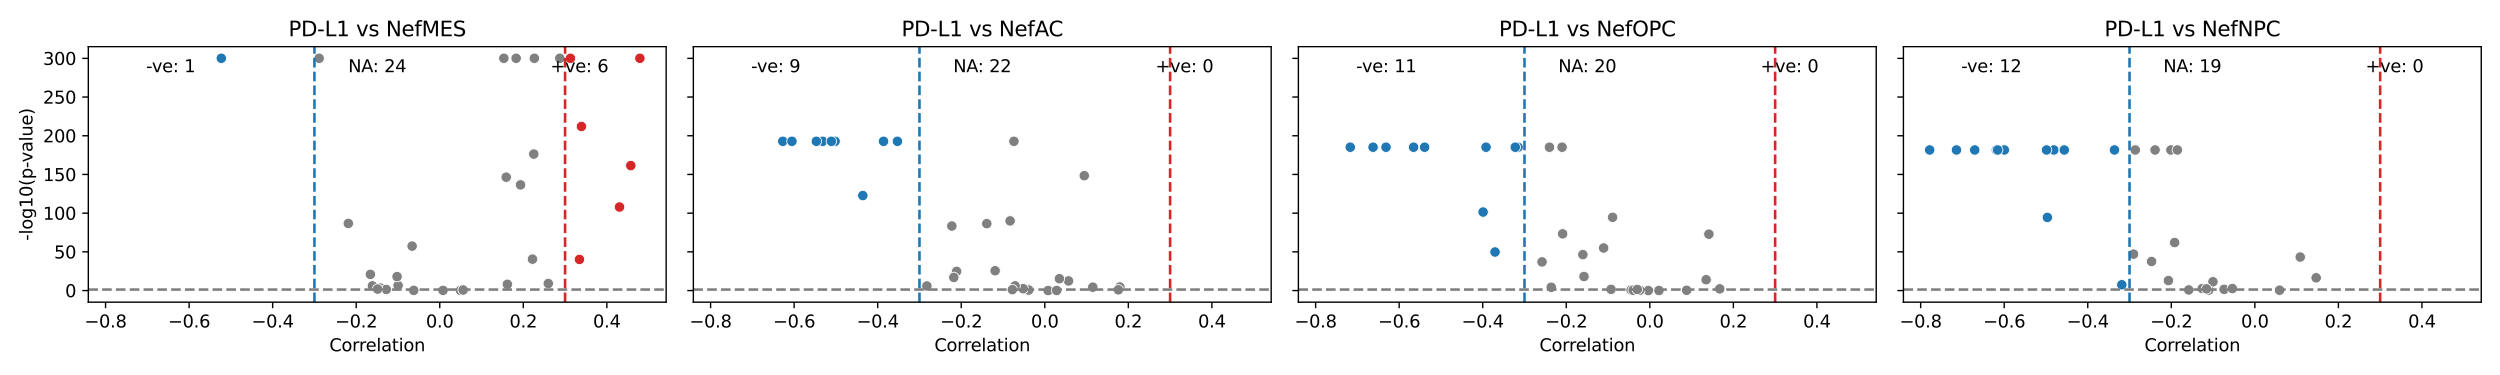 <?xml version="1.0" encoding="utf-8" standalone="no"?>
<!DOCTYPE svg PUBLIC "-//W3C//DTD SVG 1.1//EN"
  "http://www.w3.org/Graphics/SVG/1.1/DTD/svg11.dtd">
<svg xmlns:xlink="http://www.w3.org/1999/xlink" width="1440pt" height="216pt" viewBox="0 0 1440 216" xmlns="http://www.w3.org/2000/svg" version="1.1">
 <defs>
  <style type="text/css">*{stroke-linejoin: round; stroke-linecap: butt}</style>
 </defs>
 <g id="figure_1">
  <g id="patch_1">
   <path d="M 0 216 
L 1440 216 
L 1440 0 
L 0 0 
z
" style="fill: #ffffff"/>
  </g>
  <g id="axes_1">
   <g id="patch_2">
    <path d="M 50.87 174.04 
L 383.704 174.04 
L 383.704 26.88 
L 50.87 26.88 
z
" style="fill: #ffffff"/>
   </g>
   <g id="PathCollection_1">
    <defs>
     <path id="C0_0_28e711b086" d="M 0 3 
C 0.796 3 1.559 2.684 2.121 2.121 
C 2.684 1.559 3 0.796 3 -0 
C 3 -0.796 2.684 -1.559 2.121 -2.121 
C 1.559 -2.684 0.796 -3 0 -3 
C -0.796 -3 -1.559 -2.684 -2.121 -2.121 
C -2.684 -1.559 -3 -0.796 -3 0 
C -3 0.796 -2.684 1.559 -2.121 2.121 
C -1.559 2.684 -0.796 3 0 3 
z
"/>
    </defs>
    <g clip-path="url(#p84d2dc406e)">
     <use xlink:href="#C0_0_28e711b086" x="334.908" y="72.859" style="fill: #d62728; stroke: #ffffff; stroke-width: 0.48"/>
    </g>
    <g clip-path="url(#p84d2dc406e)">
     <use xlink:href="#C0_0_28e711b086" x="307.471" y="88.743" style="fill: #808080; stroke: #ffffff; stroke-width: 0.48"/>
    </g>
    <g clip-path="url(#p84d2dc406e)">
     <use xlink:href="#C0_0_28e711b086" x="229.297" y="164.427" style="fill: #808080; stroke: #ffffff; stroke-width: 0.48"/>
    </g>
    <g clip-path="url(#p84d2dc406e)">
     <use xlink:href="#C0_0_28e711b086" x="219.171" y="165.943" style="fill: #808080; stroke: #ffffff; stroke-width: 0.48"/>
    </g>
    <g clip-path="url(#p84d2dc406e)">
     <use xlink:href="#C0_0_28e711b086" x="213.338" y="158.035" style="fill: #808080; stroke: #ffffff; stroke-width: 0.48"/>
    </g>
    <g clip-path="url(#p84d2dc406e)">
     <use xlink:href="#C0_0_28e711b086" x="214.504" y="164.677" style="fill: #808080; stroke: #ffffff; stroke-width: 0.48"/>
    </g>
    <g clip-path="url(#p84d2dc406e)">
     <use xlink:href="#C0_0_28e711b086" x="290.213" y="33.569" style="fill: #808080; stroke: #ffffff; stroke-width: 0.48"/>
    </g>
    <g clip-path="url(#p84d2dc406e)">
     <use xlink:href="#C0_0_28e711b086" x="228.705" y="159.334" style="fill: #808080; stroke: #ffffff; stroke-width: 0.48"/>
    </g>
    <g clip-path="url(#p84d2dc406e)">
     <use xlink:href="#C0_0_28e711b086" x="315.808" y="163.308" style="fill: #808080; stroke: #ffffff; stroke-width: 0.48"/>
    </g>
    <g clip-path="url(#p84d2dc406e)">
     <use xlink:href="#C0_0_28e711b086" x="356.849" y="119.238" style="fill: #d62728; stroke: #ffffff; stroke-width: 0.48"/>
    </g>
    <g clip-path="url(#p84d2dc406e)">
     <use xlink:href="#C0_0_28e711b086" x="363.348" y="95.369" style="fill: #d62728; stroke: #ffffff; stroke-width: 0.48"/>
    </g>
    <g clip-path="url(#p84d2dc406e)">
     <use xlink:href="#C0_0_28e711b086" x="222.471" y="166.727" style="fill: #808080; stroke: #ffffff; stroke-width: 0.48"/>
    </g>
    <g clip-path="url(#p84d2dc406e)">
     <use xlink:href="#C0_0_28e711b086" x="306.719" y="149.264" style="fill: #808080; stroke: #ffffff; stroke-width: 0.48"/>
    </g>
    <g clip-path="url(#p84d2dc406e)">
     <use xlink:href="#C0_0_28e711b086" x="328.568" y="33.569" style="fill: #d62728; stroke: #ffffff; stroke-width: 0.48"/>
    </g>
    <g clip-path="url(#p84d2dc406e)">
     <use xlink:href="#C0_0_28e711b086" x="217.498" y="166.5" style="fill: #808080; stroke: #ffffff; stroke-width: 0.48"/>
    </g>
    <g clip-path="url(#p84d2dc406e)">
     <use xlink:href="#C0_0_28e711b086" x="307.786" y="33.569" style="fill: #808080; stroke: #ffffff; stroke-width: 0.48"/>
    </g>
    <g clip-path="url(#p84d2dc406e)">
     <use xlink:href="#C0_0_28e711b086" x="183.825" y="33.569" style="fill: #808080; stroke: #ffffff; stroke-width: 0.48"/>
    </g>
    <g clip-path="url(#p84d2dc406e)">
     <use xlink:href="#C0_0_28e711b086" x="127.473" y="33.569" style="fill: #1f77b4; stroke: #ffffff; stroke-width: 0.48"/>
    </g>
    <g clip-path="url(#p84d2dc406e)">
     <use xlink:href="#C0_0_28e711b086" x="292.25" y="163.743" style="fill: #808080; stroke: #ffffff; stroke-width: 0.48"/>
    </g>
    <g clip-path="url(#p84d2dc406e)">
     <use xlink:href="#C0_0_28e711b086" x="299.842" y="106.496" style="fill: #808080; stroke: #ffffff; stroke-width: 0.48"/>
    </g>
    <g clip-path="url(#p84d2dc406e)">
     <use xlink:href="#C0_0_28e711b086" x="368.575" y="33.569" style="fill: #d62728; stroke: #ffffff; stroke-width: 0.48"/>
    </g>
    <g clip-path="url(#p84d2dc406e)">
     <use xlink:href="#C0_0_28e711b086" x="265.238" y="167.256" style="fill: #808080; stroke: #ffffff; stroke-width: 0.48"/>
    </g>
    <g clip-path="url(#p84d2dc406e)">
     <use xlink:href="#C0_0_28e711b086" x="297.289" y="33.569" style="fill: #808080; stroke: #ffffff; stroke-width: 0.48"/>
    </g>
    <g clip-path="url(#p84d2dc406e)">
     <use xlink:href="#C0_0_28e711b086" x="238.31" y="167.257" style="fill: #808080; stroke: #ffffff; stroke-width: 0.48"/>
    </g>
    <g clip-path="url(#p84d2dc406e)">
     <use xlink:href="#C0_0_28e711b086" x="322.465" y="33.569" style="fill: #808080; stroke: #ffffff; stroke-width: 0.48"/>
    </g>
    <g clip-path="url(#p84d2dc406e)">
     <use xlink:href="#C0_0_28e711b086" x="291.578" y="102.05" style="fill: #808080; stroke: #ffffff; stroke-width: 0.48"/>
    </g>
    <g clip-path="url(#p84d2dc406e)">
     <use xlink:href="#C0_0_28e711b086" x="255.193" y="167.262" style="fill: #808080; stroke: #ffffff; stroke-width: 0.48"/>
    </g>
    <g clip-path="url(#p84d2dc406e)">
     <use xlink:href="#C0_0_28e711b086" x="200.625" y="128.706" style="fill: #808080; stroke: #ffffff; stroke-width: 0.48"/>
    </g>
    <g clip-path="url(#p84d2dc406e)">
     <use xlink:href="#C0_0_28e711b086" x="237.384" y="141.75" style="fill: #808080; stroke: #ffffff; stroke-width: 0.48"/>
    </g>
    <g clip-path="url(#p84d2dc406e)">
     <use xlink:href="#C0_0_28e711b086" x="266.784" y="167.039" style="fill: #808080; stroke: #ffffff; stroke-width: 0.48"/>
    </g>
    <g clip-path="url(#p84d2dc406e)">
     <use xlink:href="#C0_0_28e711b086" x="333.765" y="149.439" style="fill: #d62728; stroke: #ffffff; stroke-width: 0.48"/>
    </g>
   </g>
   <g id="PathCollection_2"/>
   <g id="PathCollection_3"/>
   <g id="PathCollection_4"/>
   <g id="matplotlib.axis_1">
    <g id="xtick_1">
     <g id="line2d_1">
      <defs>
       <path id="m3385fdae1e" d="M 0 0 
L 0 3.5 
" style="stroke: #000000; stroke-width: 0.8"/>
      </defs>
      <g>
       <use xlink:href="#m3385fdae1e" x="60.802" y="174.04" style="stroke: #000000; stroke-width: 0.8"/>
      </g>
     </g>
     <g id="text_1">
      <!-- −0.8 -->
      <g transform="translate(48.661 188.638) scale(0.1 -0.1)">
       <defs>
        <path id="DejaVuSans-2212" d="M 678 2272 
L 4684 2272 
L 4684 1741 
L 678 1741 
L 678 2272 
z
" transform="scale(0.016)"/>
        <path id="DejaVuSans-30" d="M 2034 4250 
Q 1547 4250 1301 3770 
Q 1056 3291 1056 2328 
Q 1056 1369 1301 889 
Q 1547 409 2034 409 
Q 2525 409 2770 889 
Q 3016 1369 3016 2328 
Q 3016 3291 2770 3770 
Q 2525 4250 2034 4250 
z
M 2034 4750 
Q 2819 4750 3233 4129 
Q 3647 3509 3647 2328 
Q 3647 1150 3233 529 
Q 2819 -91 2034 -91 
Q 1250 -91 836 529 
Q 422 1150 422 2328 
Q 422 3509 836 4129 
Q 1250 4750 2034 4750 
z
" transform="scale(0.016)"/>
        <path id="DejaVuSans-2e" d="M 684 794 
L 1344 794 
L 1344 0 
L 684 0 
L 684 794 
z
" transform="scale(0.016)"/>
        <path id="DejaVuSans-38" d="M 2034 2216 
Q 1584 2216 1326 1975 
Q 1069 1734 1069 1313 
Q 1069 891 1326 650 
Q 1584 409 2034 409 
Q 2484 409 2743 651 
Q 3003 894 3003 1313 
Q 3003 1734 2745 1975 
Q 2488 2216 2034 2216 
z
M 1403 2484 
Q 997 2584 770 2862 
Q 544 3141 544 3541 
Q 544 4100 942 4425 
Q 1341 4750 2034 4750 
Q 2731 4750 3128 4425 
Q 3525 4100 3525 3541 
Q 3525 3141 3298 2862 
Q 3072 2584 2669 2484 
Q 3125 2378 3379 2068 
Q 3634 1759 3634 1313 
Q 3634 634 3220 271 
Q 2806 -91 2034 -91 
Q 1263 -91 848 271 
Q 434 634 434 1313 
Q 434 1759 690 2068 
Q 947 2378 1403 2484 
z
M 1172 3481 
Q 1172 3119 1398 2916 
Q 1625 2713 2034 2713 
Q 2441 2713 2670 2916 
Q 2900 3119 2900 3481 
Q 2900 3844 2670 4047 
Q 2441 4250 2034 4250 
Q 1625 4250 1398 4047 
Q 1172 3844 1172 3481 
z
" transform="scale(0.016)"/>
       </defs>
       <use xlink:href="#DejaVuSans-2212"/>
       <use xlink:href="#DejaVuSans-30" x="83.789"/>
       <use xlink:href="#DejaVuSans-2e" x="147.412"/>
       <use xlink:href="#DejaVuSans-38" x="179.199"/>
      </g>
     </g>
    </g>
    <g id="xtick_2">
     <g id="line2d_2">
      <g>
       <use xlink:href="#m3385fdae1e" x="108.926" y="174.04" style="stroke: #000000; stroke-width: 0.8"/>
      </g>
     </g>
     <g id="text_2">
      <!-- −0.6 -->
      <g transform="translate(96.785 188.638) scale(0.1 -0.1)">
       <defs>
        <path id="DejaVuSans-36" d="M 2113 2584 
Q 1688 2584 1439 2293 
Q 1191 2003 1191 1497 
Q 1191 994 1439 701 
Q 1688 409 2113 409 
Q 2538 409 2786 701 
Q 3034 994 3034 1497 
Q 3034 2003 2786 2293 
Q 2538 2584 2113 2584 
z
M 3366 4563 
L 3366 3988 
Q 3128 4100 2886 4159 
Q 2644 4219 2406 4219 
Q 1781 4219 1451 3797 
Q 1122 3375 1075 2522 
Q 1259 2794 1537 2939 
Q 1816 3084 2150 3084 
Q 2853 3084 3261 2657 
Q 3669 2231 3669 1497 
Q 3669 778 3244 343 
Q 2819 -91 2113 -91 
Q 1303 -91 875 529 
Q 447 1150 447 2328 
Q 447 3434 972 4092 
Q 1497 4750 2381 4750 
Q 2619 4750 2861 4703 
Q 3103 4656 3366 4563 
z
" transform="scale(0.016)"/>
       </defs>
       <use xlink:href="#DejaVuSans-2212"/>
       <use xlink:href="#DejaVuSans-30" x="83.789"/>
       <use xlink:href="#DejaVuSans-2e" x="147.412"/>
       <use xlink:href="#DejaVuSans-36" x="179.199"/>
      </g>
     </g>
    </g>
    <g id="xtick_3">
     <g id="line2d_3">
      <g>
       <use xlink:href="#m3385fdae1e" x="157.05" y="174.04" style="stroke: #000000; stroke-width: 0.8"/>
      </g>
     </g>
     <g id="text_3">
      <!-- −0.4 -->
      <g transform="translate(144.908 188.638) scale(0.1 -0.1)">
       <defs>
        <path id="DejaVuSans-34" d="M 2419 4116 
L 825 1625 
L 2419 1625 
L 2419 4116 
z
M 2253 4666 
L 3047 4666 
L 3047 1625 
L 3713 1625 
L 3713 1100 
L 3047 1100 
L 3047 0 
L 2419 0 
L 2419 1100 
L 313 1100 
L 313 1709 
L 2253 4666 
z
" transform="scale(0.016)"/>
       </defs>
       <use xlink:href="#DejaVuSans-2212"/>
       <use xlink:href="#DejaVuSans-30" x="83.789"/>
       <use xlink:href="#DejaVuSans-2e" x="147.412"/>
       <use xlink:href="#DejaVuSans-34" x="179.199"/>
      </g>
     </g>
    </g>
    <g id="xtick_4">
     <g id="line2d_4">
      <g>
       <use xlink:href="#m3385fdae1e" x="205.174" y="174.04" style="stroke: #000000; stroke-width: 0.8"/>
      </g>
     </g>
     <g id="text_4">
      <!-- −0.2 -->
      <g transform="translate(193.032 188.638) scale(0.1 -0.1)">
       <defs>
        <path id="DejaVuSans-32" d="M 1228 531 
L 3431 531 
L 3431 0 
L 469 0 
L 469 531 
Q 828 903 1448 1529 
Q 2069 2156 2228 2338 
Q 2531 2678 2651 2914 
Q 2772 3150 2772 3378 
Q 2772 3750 2511 3984 
Q 2250 4219 1831 4219 
Q 1534 4219 1204 4116 
Q 875 4013 500 3803 
L 500 4441 
Q 881 4594 1212 4672 
Q 1544 4750 1819 4750 
Q 2544 4750 2975 4387 
Q 3406 4025 3406 3419 
Q 3406 3131 3298 2873 
Q 3191 2616 2906 2266 
Q 2828 2175 2409 1742 
Q 1991 1309 1228 531 
z
" transform="scale(0.016)"/>
       </defs>
       <use xlink:href="#DejaVuSans-2212"/>
       <use xlink:href="#DejaVuSans-30" x="83.789"/>
       <use xlink:href="#DejaVuSans-2e" x="147.412"/>
       <use xlink:href="#DejaVuSans-32" x="179.199"/>
      </g>
     </g>
    </g>
    <g id="xtick_5">
     <g id="line2d_5">
      <g>
       <use xlink:href="#m3385fdae1e" x="253.297" y="174.04" style="stroke: #000000; stroke-width: 0.8"/>
      </g>
     </g>
     <g id="text_5">
      <!-- 0.0 -->
      <g transform="translate(245.346 188.638) scale(0.1 -0.1)">
       <use xlink:href="#DejaVuSans-30"/>
       <use xlink:href="#DejaVuSans-2e" x="63.623"/>
       <use xlink:href="#DejaVuSans-30" x="95.41"/>
      </g>
     </g>
    </g>
    <g id="xtick_6">
     <g id="line2d_6">
      <g>
       <use xlink:href="#m3385fdae1e" x="301.421" y="174.04" style="stroke: #000000; stroke-width: 0.8"/>
      </g>
     </g>
     <g id="text_6">
      <!-- 0.2 -->
      <g transform="translate(293.47 188.638) scale(0.1 -0.1)">
       <use xlink:href="#DejaVuSans-30"/>
       <use xlink:href="#DejaVuSans-2e" x="63.623"/>
       <use xlink:href="#DejaVuSans-32" x="95.41"/>
      </g>
     </g>
    </g>
    <g id="xtick_7">
     <g id="line2d_7">
      <g>
       <use xlink:href="#m3385fdae1e" x="349.545" y="174.04" style="stroke: #000000; stroke-width: 0.8"/>
      </g>
     </g>
     <g id="text_7">
      <!-- 0.4 -->
      <g transform="translate(341.593 188.638) scale(0.1 -0.1)">
       <use xlink:href="#DejaVuSans-30"/>
       <use xlink:href="#DejaVuSans-2e" x="63.623"/>
       <use xlink:href="#DejaVuSans-34" x="95.41"/>
      </g>
     </g>
    </g>
    <g id="text_8">
     <!-- Correlation -->
     <g transform="translate(189.718 202.317) scale(0.1 -0.1)">
      <defs>
       <path id="DejaVuSans-43" d="M 4122 4306 
L 4122 3641 
Q 3803 3938 3442 4084 
Q 3081 4231 2675 4231 
Q 1875 4231 1450 3742 
Q 1025 3253 1025 2328 
Q 1025 1406 1450 917 
Q 1875 428 2675 428 
Q 3081 428 3442 575 
Q 3803 722 4122 1019 
L 4122 359 
Q 3791 134 3420 21 
Q 3050 -91 2638 -91 
Q 1578 -91 968 557 
Q 359 1206 359 2328 
Q 359 3453 968 4101 
Q 1578 4750 2638 4750 
Q 3056 4750 3426 4639 
Q 3797 4528 4122 4306 
z
" transform="scale(0.016)"/>
       <path id="DejaVuSans-6f" d="M 1959 3097 
Q 1497 3097 1228 2736 
Q 959 2375 959 1747 
Q 959 1119 1226 758 
Q 1494 397 1959 397 
Q 2419 397 2687 759 
Q 2956 1122 2956 1747 
Q 2956 2369 2687 2733 
Q 2419 3097 1959 3097 
z
M 1959 3584 
Q 2709 3584 3137 3096 
Q 3566 2609 3566 1747 
Q 3566 888 3137 398 
Q 2709 -91 1959 -91 
Q 1206 -91 779 398 
Q 353 888 353 1747 
Q 353 2609 779 3096 
Q 1206 3584 1959 3584 
z
" transform="scale(0.016)"/>
       <path id="DejaVuSans-72" d="M 2631 2963 
Q 2534 3019 2420 3045 
Q 2306 3072 2169 3072 
Q 1681 3072 1420 2755 
Q 1159 2438 1159 1844 
L 1159 0 
L 581 0 
L 581 3500 
L 1159 3500 
L 1159 2956 
Q 1341 3275 1631 3429 
Q 1922 3584 2338 3584 
Q 2397 3584 2469 3576 
Q 2541 3569 2628 3553 
L 2631 2963 
z
" transform="scale(0.016)"/>
       <path id="DejaVuSans-65" d="M 3597 1894 
L 3597 1613 
L 953 1613 
Q 991 1019 1311 708 
Q 1631 397 2203 397 
Q 2534 397 2845 478 
Q 3156 559 3463 722 
L 3463 178 
Q 3153 47 2828 -22 
Q 2503 -91 2169 -91 
Q 1331 -91 842 396 
Q 353 884 353 1716 
Q 353 2575 817 3079 
Q 1281 3584 2069 3584 
Q 2775 3584 3186 3129 
Q 3597 2675 3597 1894 
z
M 3022 2063 
Q 3016 2534 2758 2815 
Q 2500 3097 2075 3097 
Q 1594 3097 1305 2825 
Q 1016 2553 972 2059 
L 3022 2063 
z
" transform="scale(0.016)"/>
       <path id="DejaVuSans-6c" d="M 603 4863 
L 1178 4863 
L 1178 0 
L 603 0 
L 603 4863 
z
" transform="scale(0.016)"/>
       <path id="DejaVuSans-61" d="M 2194 1759 
Q 1497 1759 1228 1600 
Q 959 1441 959 1056 
Q 959 750 1161 570 
Q 1363 391 1709 391 
Q 2188 391 2477 730 
Q 2766 1069 2766 1631 
L 2766 1759 
L 2194 1759 
z
M 3341 1997 
L 3341 0 
L 2766 0 
L 2766 531 
Q 2569 213 2275 61 
Q 1981 -91 1556 -91 
Q 1019 -91 701 211 
Q 384 513 384 1019 
Q 384 1609 779 1909 
Q 1175 2209 1959 2209 
L 2766 2209 
L 2766 2266 
Q 2766 2663 2505 2880 
Q 2244 3097 1772 3097 
Q 1472 3097 1187 3025 
Q 903 2953 641 2809 
L 641 3341 
Q 956 3463 1253 3523 
Q 1550 3584 1831 3584 
Q 2591 3584 2966 3190 
Q 3341 2797 3341 1997 
z
" transform="scale(0.016)"/>
       <path id="DejaVuSans-74" d="M 1172 4494 
L 1172 3500 
L 2356 3500 
L 2356 3053 
L 1172 3053 
L 1172 1153 
Q 1172 725 1289 603 
Q 1406 481 1766 481 
L 2356 481 
L 2356 0 
L 1766 0 
Q 1100 0 847 248 
Q 594 497 594 1153 
L 594 3053 
L 172 3053 
L 172 3500 
L 594 3500 
L 594 4494 
L 1172 4494 
z
" transform="scale(0.016)"/>
       <path id="DejaVuSans-69" d="M 603 3500 
L 1178 3500 
L 1178 0 
L 603 0 
L 603 3500 
z
M 603 4863 
L 1178 4863 
L 1178 4134 
L 603 4134 
L 603 4863 
z
" transform="scale(0.016)"/>
       <path id="DejaVuSans-6e" d="M 3513 2113 
L 3513 0 
L 2938 0 
L 2938 2094 
Q 2938 2591 2744 2837 
Q 2550 3084 2163 3084 
Q 1697 3084 1428 2787 
Q 1159 2491 1159 1978 
L 1159 0 
L 581 0 
L 581 3500 
L 1159 3500 
L 1159 2956 
Q 1366 3272 1645 3428 
Q 1925 3584 2291 3584 
Q 2894 3584 3203 3211 
Q 3513 2838 3513 2113 
z
" transform="scale(0.016)"/>
      </defs>
      <use xlink:href="#DejaVuSans-43"/>
      <use xlink:href="#DejaVuSans-6f" x="69.824"/>
      <use xlink:href="#DejaVuSans-72" x="131.006"/>
      <use xlink:href="#DejaVuSans-72" x="170.369"/>
      <use xlink:href="#DejaVuSans-65" x="209.232"/>
      <use xlink:href="#DejaVuSans-6c" x="270.756"/>
      <use xlink:href="#DejaVuSans-61" x="298.539"/>
      <use xlink:href="#DejaVuSans-74" x="359.818"/>
      <use xlink:href="#DejaVuSans-69" x="399.027"/>
      <use xlink:href="#DejaVuSans-6f" x="426.811"/>
      <use xlink:href="#DejaVuSans-6e" x="487.992"/>
     </g>
    </g>
   </g>
   <g id="matplotlib.axis_2">
    <g id="ytick_1">
     <g id="line2d_8">
      <defs>
       <path id="ma600d9e374" d="M 0 0 
L -3.5 0 
" style="stroke: #000000; stroke-width: 0.8"/>
      </defs>
      <g>
       <use xlink:href="#ma600d9e374" x="50.87" y="167.365" style="stroke: #000000; stroke-width: 0.8"/>
      </g>
     </g>
     <g id="text_9">
      <!-- 0 -->
      <g transform="translate(37.508 171.164) scale(0.1 -0.1)">
       <use xlink:href="#DejaVuSans-30"/>
      </g>
     </g>
    </g>
    <g id="ytick_2">
     <g id="line2d_9">
      <g>
       <use xlink:href="#ma600d9e374" x="50.87" y="145.072" style="stroke: #000000; stroke-width: 0.8"/>
      </g>
     </g>
     <g id="text_10">
      <!-- 50 -->
      <g transform="translate(31.145 148.871) scale(0.1 -0.1)">
       <defs>
        <path id="DejaVuSans-35" d="M 691 4666 
L 3169 4666 
L 3169 4134 
L 1269 4134 
L 1269 2991 
Q 1406 3038 1543 3061 
Q 1681 3084 1819 3084 
Q 2600 3084 3056 2656 
Q 3513 2228 3513 1497 
Q 3513 744 3044 326 
Q 2575 -91 1722 -91 
Q 1428 -91 1123 -41 
Q 819 9 494 109 
L 494 744 
Q 775 591 1075 516 
Q 1375 441 1709 441 
Q 2250 441 2565 725 
Q 2881 1009 2881 1497 
Q 2881 1984 2565 2268 
Q 2250 2553 1709 2553 
Q 1456 2553 1204 2497 
Q 953 2441 691 2322 
L 691 4666 
z
" transform="scale(0.016)"/>
       </defs>
       <use xlink:href="#DejaVuSans-35"/>
       <use xlink:href="#DejaVuSans-30" x="63.623"/>
      </g>
     </g>
    </g>
    <g id="ytick_3">
     <g id="line2d_10">
      <g>
       <use xlink:href="#ma600d9e374" x="50.87" y="122.779" style="stroke: #000000; stroke-width: 0.8"/>
      </g>
     </g>
     <g id="text_11">
      <!-- 100 -->
      <g transform="translate(24.782 126.578) scale(0.1 -0.1)">
       <defs>
        <path id="DejaVuSans-31" d="M 794 531 
L 1825 531 
L 1825 4091 
L 703 3866 
L 703 4441 
L 1819 4666 
L 2450 4666 
L 2450 531 
L 3481 531 
L 3481 0 
L 794 0 
L 794 531 
z
" transform="scale(0.016)"/>
       </defs>
       <use xlink:href="#DejaVuSans-31"/>
       <use xlink:href="#DejaVuSans-30" x="63.623"/>
       <use xlink:href="#DejaVuSans-30" x="127.246"/>
      </g>
     </g>
    </g>
    <g id="ytick_4">
     <g id="line2d_11">
      <g>
       <use xlink:href="#ma600d9e374" x="50.87" y="100.486" style="stroke: #000000; stroke-width: 0.8"/>
      </g>
     </g>
     <g id="text_12">
      <!-- 150 -->
      <g transform="translate(24.782 104.285) scale(0.1 -0.1)">
       <use xlink:href="#DejaVuSans-31"/>
       <use xlink:href="#DejaVuSans-35" x="63.623"/>
       <use xlink:href="#DejaVuSans-30" x="127.246"/>
      </g>
     </g>
    </g>
    <g id="ytick_5">
     <g id="line2d_12">
      <g>
       <use xlink:href="#ma600d9e374" x="50.87" y="78.193" style="stroke: #000000; stroke-width: 0.8"/>
      </g>
     </g>
     <g id="text_13">
      <!-- 200 -->
      <g transform="translate(24.782 81.993) scale(0.1 -0.1)">
       <use xlink:href="#DejaVuSans-32"/>
       <use xlink:href="#DejaVuSans-30" x="63.623"/>
       <use xlink:href="#DejaVuSans-30" x="127.246"/>
      </g>
     </g>
    </g>
    <g id="ytick_6">
     <g id="line2d_13">
      <g>
       <use xlink:href="#ma600d9e374" x="50.87" y="55.9" style="stroke: #000000; stroke-width: 0.8"/>
      </g>
     </g>
     <g id="text_14">
      <!-- 250 -->
      <g transform="translate(24.782 59.7) scale(0.1 -0.1)">
       <use xlink:href="#DejaVuSans-32"/>
       <use xlink:href="#DejaVuSans-35" x="63.623"/>
       <use xlink:href="#DejaVuSans-30" x="127.246"/>
      </g>
     </g>
    </g>
    <g id="ytick_7">
     <g id="line2d_14">
      <g>
       <use xlink:href="#ma600d9e374" x="50.87" y="33.608" style="stroke: #000000; stroke-width: 0.8"/>
      </g>
     </g>
     <g id="text_15">
      <!-- 300 -->
      <g transform="translate(24.782 37.407) scale(0.1 -0.1)">
       <defs>
        <path id="DejaVuSans-33" d="M 2597 2516 
Q 3050 2419 3304 2112 
Q 3559 1806 3559 1356 
Q 3559 666 3084 287 
Q 2609 -91 1734 -91 
Q 1441 -91 1130 -33 
Q 819 25 488 141 
L 488 750 
Q 750 597 1062 519 
Q 1375 441 1716 441 
Q 2309 441 2620 675 
Q 2931 909 2931 1356 
Q 2931 1769 2642 2001 
Q 2353 2234 1838 2234 
L 1294 2234 
L 1294 2753 
L 1863 2753 
Q 2328 2753 2575 2939 
Q 2822 3125 2822 3475 
Q 2822 3834 2567 4026 
Q 2313 4219 1838 4219 
Q 1578 4219 1281 4162 
Q 984 4106 628 3988 
L 628 4550 
Q 988 4650 1302 4700 
Q 1616 4750 1894 4750 
Q 2613 4750 3031 4423 
Q 3450 4097 3450 3541 
Q 3450 3153 3228 2886 
Q 3006 2619 2597 2516 
z
" transform="scale(0.016)"/>
       </defs>
       <use xlink:href="#DejaVuSans-33"/>
       <use xlink:href="#DejaVuSans-30" x="63.623"/>
       <use xlink:href="#DejaVuSans-30" x="127.246"/>
      </g>
     </g>
    </g>
    <g id="text_16">
     <!-- -log10(p-value) -->
     <g transform="translate(18.703 138.655) rotate(-90) scale(0.1 -0.1)">
      <defs>
       <path id="DejaVuSans-2d" d="M 313 2009 
L 1997 2009 
L 1997 1497 
L 313 1497 
L 313 2009 
z
" transform="scale(0.016)"/>
       <path id="DejaVuSans-67" d="M 2906 1791 
Q 2906 2416 2648 2759 
Q 2391 3103 1925 3103 
Q 1463 3103 1205 2759 
Q 947 2416 947 1791 
Q 947 1169 1205 825 
Q 1463 481 1925 481 
Q 2391 481 2648 825 
Q 2906 1169 2906 1791 
z
M 3481 434 
Q 3481 -459 3084 -895 
Q 2688 -1331 1869 -1331 
Q 1566 -1331 1297 -1286 
Q 1028 -1241 775 -1147 
L 775 -588 
Q 1028 -725 1275 -790 
Q 1522 -856 1778 -856 
Q 2344 -856 2625 -561 
Q 2906 -266 2906 331 
L 2906 616 
Q 2728 306 2450 153 
Q 2172 0 1784 0 
Q 1141 0 747 490 
Q 353 981 353 1791 
Q 353 2603 747 3093 
Q 1141 3584 1784 3584 
Q 2172 3584 2450 3431 
Q 2728 3278 2906 2969 
L 2906 3500 
L 3481 3500 
L 3481 434 
z
" transform="scale(0.016)"/>
       <path id="DejaVuSans-28" d="M 1984 4856 
Q 1566 4138 1362 3434 
Q 1159 2731 1159 2009 
Q 1159 1288 1364 580 
Q 1569 -128 1984 -844 
L 1484 -844 
Q 1016 -109 783 600 
Q 550 1309 550 2009 
Q 550 2706 781 3412 
Q 1013 4119 1484 4856 
L 1984 4856 
z
" transform="scale(0.016)"/>
       <path id="DejaVuSans-70" d="M 1159 525 
L 1159 -1331 
L 581 -1331 
L 581 3500 
L 1159 3500 
L 1159 2969 
Q 1341 3281 1617 3432 
Q 1894 3584 2278 3584 
Q 2916 3584 3314 3078 
Q 3713 2572 3713 1747 
Q 3713 922 3314 415 
Q 2916 -91 2278 -91 
Q 1894 -91 1617 61 
Q 1341 213 1159 525 
z
M 3116 1747 
Q 3116 2381 2855 2742 
Q 2594 3103 2138 3103 
Q 1681 3103 1420 2742 
Q 1159 2381 1159 1747 
Q 1159 1113 1420 752 
Q 1681 391 2138 391 
Q 2594 391 2855 752 
Q 3116 1113 3116 1747 
z
" transform="scale(0.016)"/>
       <path id="DejaVuSans-76" d="M 191 3500 
L 800 3500 
L 1894 563 
L 2988 3500 
L 3597 3500 
L 2284 0 
L 1503 0 
L 191 3500 
z
" transform="scale(0.016)"/>
       <path id="DejaVuSans-75" d="M 544 1381 
L 544 3500 
L 1119 3500 
L 1119 1403 
Q 1119 906 1312 657 
Q 1506 409 1894 409 
Q 2359 409 2629 706 
Q 2900 1003 2900 1516 
L 2900 3500 
L 3475 3500 
L 3475 0 
L 2900 0 
L 2900 538 
Q 2691 219 2414 64 
Q 2138 -91 1772 -91 
Q 1169 -91 856 284 
Q 544 659 544 1381 
z
M 1991 3584 
L 1991 3584 
z
" transform="scale(0.016)"/>
       <path id="DejaVuSans-29" d="M 513 4856 
L 1013 4856 
Q 1481 4119 1714 3412 
Q 1947 2706 1947 2009 
Q 1947 1309 1714 600 
Q 1481 -109 1013 -844 
L 513 -844 
Q 928 -128 1133 580 
Q 1338 1288 1338 2009 
Q 1338 2731 1133 3434 
Q 928 4138 513 4856 
z
" transform="scale(0.016)"/>
      </defs>
      <use xlink:href="#DejaVuSans-2d"/>
      <use xlink:href="#DejaVuSans-6c" x="36.084"/>
      <use xlink:href="#DejaVuSans-6f" x="63.867"/>
      <use xlink:href="#DejaVuSans-67" x="125.049"/>
      <use xlink:href="#DejaVuSans-31" x="188.525"/>
      <use xlink:href="#DejaVuSans-30" x="252.148"/>
      <use xlink:href="#DejaVuSans-28" x="315.771"/>
      <use xlink:href="#DejaVuSans-70" x="354.785"/>
      <use xlink:href="#DejaVuSans-2d" x="418.262"/>
      <use xlink:href="#DejaVuSans-76" x="451.721"/>
      <use xlink:href="#DejaVuSans-61" x="510.9"/>
      <use xlink:href="#DejaVuSans-6c" x="572.18"/>
      <use xlink:href="#DejaVuSans-75" x="599.963"/>
      <use xlink:href="#DejaVuSans-65" x="663.342"/>
      <use xlink:href="#DejaVuSans-29" x="724.865"/>
     </g>
    </g>
   </g>
   <g id="line2d_15">
    <path d="M 325.483 174.04 
L 325.483 26.88 
" clip-path="url(#p84d2dc406e)" style="fill: none; stroke-dasharray: 5.55,2.4; stroke-dashoffset: 0; stroke: #d62728; stroke-width: 1.5"/>
   </g>
   <g id="line2d_16">
    <path d="M 181.112 174.04 
L 181.112 26.88 
" clip-path="url(#p84d2dc406e)" style="fill: none; stroke-dasharray: 5.55,2.4; stroke-dashoffset: 0; stroke: #1f77b4; stroke-width: 1.5"/>
   </g>
   <g id="line2d_17">
    <path d="M 50.87 166.785 
L 383.704 166.785 
" clip-path="url(#p84d2dc406e)" style="fill: none; stroke-dasharray: 5.55,2.4; stroke-dashoffset: 0; stroke: #808080; stroke-width: 1.5"/>
   </g>
   <g id="patch_3">
    <path d="M 50.87 174.04 
L 50.87 26.88 
" style="fill: none; stroke: #000000; stroke-width: 0.8; stroke-linejoin: miter; stroke-linecap: square"/>
   </g>
   <g id="patch_4">
    <path d="M 383.704 174.04 
L 383.704 26.88 
" style="fill: none; stroke: #000000; stroke-width: 0.8; stroke-linejoin: miter; stroke-linecap: square"/>
   </g>
   <g id="patch_5">
    <path d="M 50.87 174.04 
L 383.704 174.04 
" style="fill: none; stroke: #000000; stroke-width: 0.8; stroke-linejoin: miter; stroke-linecap: square"/>
   </g>
   <g id="patch_6">
    <path d="M 50.87 26.88 
L 383.704 26.88 
" style="fill: none; stroke: #000000; stroke-width: 0.8; stroke-linejoin: miter; stroke-linecap: square"/>
   </g>
   <g id="text_17">
    <!-- +ve: 6 -->
    <g transform="translate(317.059 41.596) scale(0.1 -0.1)">
     <defs>
      <path id="DejaVuSans-2b" d="M 2944 4013 
L 2944 2272 
L 4684 2272 
L 4684 1741 
L 2944 1741 
L 2944 0 
L 2419 0 
L 2419 1741 
L 678 1741 
L 678 2272 
L 2419 2272 
L 2419 4013 
L 2944 4013 
z
" transform="scale(0.016)"/>
      <path id="DejaVuSans-3a" d="M 750 794 
L 1409 794 
L 1409 0 
L 750 0 
L 750 794 
z
M 750 3309 
L 1409 3309 
L 1409 2516 
L 750 2516 
L 750 3309 
z
" transform="scale(0.016)"/>
      <path id="DejaVuSans-20" transform="scale(0.016)"/>
     </defs>
     <use xlink:href="#DejaVuSans-2b"/>
     <use xlink:href="#DejaVuSans-76" x="83.789"/>
     <use xlink:href="#DejaVuSans-65" x="142.969"/>
     <use xlink:href="#DejaVuSans-3a" x="204.492"/>
     <use xlink:href="#DejaVuSans-20" x="238.184"/>
     <use xlink:href="#DejaVuSans-36" x="269.971"/>
    </g>
   </g>
   <g id="text_18">
    <!-- -ve: 1 -->
    <g transform="translate(84.153 41.596) scale(0.1 -0.1)">
     <use xlink:href="#DejaVuSans-2d"/>
     <use xlink:href="#DejaVuSans-76" x="33.459"/>
     <use xlink:href="#DejaVuSans-65" x="92.639"/>
     <use xlink:href="#DejaVuSans-3a" x="154.162"/>
     <use xlink:href="#DejaVuSans-20" x="187.854"/>
     <use xlink:href="#DejaVuSans-31" x="219.641"/>
    </g>
   </g>
   <g id="text_19">
    <!-- NA: 24 -->
    <g transform="translate(200.577 41.596) scale(0.1 -0.1)">
     <defs>
      <path id="DejaVuSans-4e" d="M 628 4666 
L 1478 4666 
L 3547 763 
L 3547 4666 
L 4159 4666 
L 4159 0 
L 3309 0 
L 1241 3903 
L 1241 0 
L 628 0 
L 628 4666 
z
" transform="scale(0.016)"/>
      <path id="DejaVuSans-41" d="M 2188 4044 
L 1331 1722 
L 3047 1722 
L 2188 4044 
z
M 1831 4666 
L 2547 4666 
L 4325 0 
L 3669 0 
L 3244 1197 
L 1141 1197 
L 716 0 
L 50 0 
L 1831 4666 
z
" transform="scale(0.016)"/>
     </defs>
     <use xlink:href="#DejaVuSans-4e"/>
     <use xlink:href="#DejaVuSans-41" x="74.805"/>
     <use xlink:href="#DejaVuSans-3a" x="141.463"/>
     <use xlink:href="#DejaVuSans-20" x="175.154"/>
     <use xlink:href="#DejaVuSans-32" x="206.941"/>
     <use xlink:href="#DejaVuSans-34" x="270.564"/>
    </g>
   </g>
   <g id="text_20">
    <!-- PD-L1 vs NefMES -->
    <g transform="translate(166.163 20.88) scale(0.12 -0.12)">
     <defs>
      <path id="DejaVuSans-50" d="M 1259 4147 
L 1259 2394 
L 2053 2394 
Q 2494 2394 2734 2622 
Q 2975 2850 2975 3272 
Q 2975 3691 2734 3919 
Q 2494 4147 2053 4147 
L 1259 4147 
z
M 628 4666 
L 2053 4666 
Q 2838 4666 3239 4311 
Q 3641 3956 3641 3272 
Q 3641 2581 3239 2228 
Q 2838 1875 2053 1875 
L 1259 1875 
L 1259 0 
L 628 0 
L 628 4666 
z
" transform="scale(0.016)"/>
      <path id="DejaVuSans-44" d="M 1259 4147 
L 1259 519 
L 2022 519 
Q 2988 519 3436 956 
Q 3884 1394 3884 2338 
Q 3884 3275 3436 3711 
Q 2988 4147 2022 4147 
L 1259 4147 
z
M 628 4666 
L 1925 4666 
Q 3281 4666 3915 4102 
Q 4550 3538 4550 2338 
Q 4550 1131 3912 565 
Q 3275 0 1925 0 
L 628 0 
L 628 4666 
z
" transform="scale(0.016)"/>
      <path id="DejaVuSans-4c" d="M 628 4666 
L 1259 4666 
L 1259 531 
L 3531 531 
L 3531 0 
L 628 0 
L 628 4666 
z
" transform="scale(0.016)"/>
      <path id="DejaVuSans-73" d="M 2834 3397 
L 2834 2853 
Q 2591 2978 2328 3040 
Q 2066 3103 1784 3103 
Q 1356 3103 1142 2972 
Q 928 2841 928 2578 
Q 928 2378 1081 2264 
Q 1234 2150 1697 2047 
L 1894 2003 
Q 2506 1872 2764 1633 
Q 3022 1394 3022 966 
Q 3022 478 2636 193 
Q 2250 -91 1575 -91 
Q 1294 -91 989 -36 
Q 684 19 347 128 
L 347 722 
Q 666 556 975 473 
Q 1284 391 1588 391 
Q 1994 391 2212 530 
Q 2431 669 2431 922 
Q 2431 1156 2273 1281 
Q 2116 1406 1581 1522 
L 1381 1569 
Q 847 1681 609 1914 
Q 372 2147 372 2553 
Q 372 3047 722 3315 
Q 1072 3584 1716 3584 
Q 2034 3584 2315 3537 
Q 2597 3491 2834 3397 
z
" transform="scale(0.016)"/>
      <path id="DejaVuSans-66" d="M 2375 4863 
L 2375 4384 
L 1825 4384 
Q 1516 4384 1395 4259 
Q 1275 4134 1275 3809 
L 1275 3500 
L 2222 3500 
L 2222 3053 
L 1275 3053 
L 1275 0 
L 697 0 
L 697 3053 
L 147 3053 
L 147 3500 
L 697 3500 
L 697 3744 
Q 697 4328 969 4595 
Q 1241 4863 1831 4863 
L 2375 4863 
z
" transform="scale(0.016)"/>
      <path id="DejaVuSans-4d" d="M 628 4666 
L 1569 4666 
L 2759 1491 
L 3956 4666 
L 4897 4666 
L 4897 0 
L 4281 0 
L 4281 4097 
L 3078 897 
L 2444 897 
L 1241 4097 
L 1241 0 
L 628 0 
L 628 4666 
z
" transform="scale(0.016)"/>
      <path id="DejaVuSans-45" d="M 628 4666 
L 3578 4666 
L 3578 4134 
L 1259 4134 
L 1259 2753 
L 3481 2753 
L 3481 2222 
L 1259 2222 
L 1259 531 
L 3634 531 
L 3634 0 
L 628 0 
L 628 4666 
z
" transform="scale(0.016)"/>
      <path id="DejaVuSans-53" d="M 3425 4513 
L 3425 3897 
Q 3066 4069 2747 4153 
Q 2428 4238 2131 4238 
Q 1616 4238 1336 4038 
Q 1056 3838 1056 3469 
Q 1056 3159 1242 3001 
Q 1428 2844 1947 2747 
L 2328 2669 
Q 3034 2534 3370 2195 
Q 3706 1856 3706 1288 
Q 3706 609 3251 259 
Q 2797 -91 1919 -91 
Q 1588 -91 1214 -16 
Q 841 59 441 206 
L 441 856 
Q 825 641 1194 531 
Q 1563 422 1919 422 
Q 2459 422 2753 634 
Q 3047 847 3047 1241 
Q 3047 1584 2836 1778 
Q 2625 1972 2144 2069 
L 1759 2144 
Q 1053 2284 737 2584 
Q 422 2884 422 3419 
Q 422 4038 858 4394 
Q 1294 4750 2059 4750 
Q 2388 4750 2728 4690 
Q 3069 4631 3425 4513 
z
" transform="scale(0.016)"/>
     </defs>
     <use xlink:href="#DejaVuSans-50"/>
     <use xlink:href="#DejaVuSans-44" x="60.303"/>
     <use xlink:href="#DejaVuSans-2d" x="137.305"/>
     <use xlink:href="#DejaVuSans-4c" x="173.389"/>
     <use xlink:href="#DejaVuSans-31" x="229.102"/>
     <use xlink:href="#DejaVuSans-20" x="292.725"/>
     <use xlink:href="#DejaVuSans-76" x="324.512"/>
     <use xlink:href="#DejaVuSans-73" x="383.691"/>
     <use xlink:href="#DejaVuSans-20" x="435.791"/>
     <use xlink:href="#DejaVuSans-4e" x="467.578"/>
     <use xlink:href="#DejaVuSans-65" x="542.383"/>
     <use xlink:href="#DejaVuSans-66" x="603.906"/>
     <use xlink:href="#DejaVuSans-4d" x="639.111"/>
     <use xlink:href="#DejaVuSans-45" x="725.391"/>
     <use xlink:href="#DejaVuSans-53" x="788.574"/>
    </g>
   </g>
  </g>
  <g id="axes_2">
   <g id="patch_7">
    <path d="M 399.369 174.04 
L 732.202 174.04 
L 732.202 26.88 
L 399.369 26.88 
z
" style="fill: #ffffff"/>
   </g>
   <g id="PathCollection_5">
    <defs>
     <path id="C1_0_28e711b086" d="M 0 3 
C 0.796 3 1.559 2.684 2.121 2.121 
C 2.684 1.559 3 0.796 3 -0 
C 3 -0.796 2.684 -1.559 2.121 -2.121 
C 1.559 -2.684 0.796 -3 0 -3 
C -0.796 -3 -1.559 -2.684 -2.121 -2.121 
C -2.684 -1.559 -3 -0.796 -3 0 
C -3 0.796 -2.684 1.559 -2.121 2.121 
C -1.559 2.684 -0.796 3 0 3 
z
"/>
    </defs>
    <g clip-path="url(#pd52c56f4c4)">
     <use xlink:href="#C1_0_28e711b086" x="573.191" y="155.937" style="fill: #808080; stroke: #ffffff; stroke-width: 0.48"/>
    </g>
    <g clip-path="url(#pd52c56f4c4)">
     <use xlink:href="#C1_0_28e711b086" x="508.921" y="81.39" style="fill: #1f77b4; stroke: #ffffff; stroke-width: 0.48"/>
    </g>
    <g clip-path="url(#pd52c56f4c4)">
     <use xlink:href="#C1_0_28e711b086" x="496.99" y="112.641" style="fill: #1f77b4; stroke: #ffffff; stroke-width: 0.48"/>
    </g>
    <g clip-path="url(#pd52c56f4c4)">
     <use xlink:href="#C1_0_28e711b086" x="591.83" y="167.145" style="fill: #808080; stroke: #ffffff; stroke-width: 0.48"/>
    </g>
    <g clip-path="url(#pd52c56f4c4)">
     <use xlink:href="#C1_0_28e711b086" x="592.585" y="166.677" style="fill: #808080; stroke: #ffffff; stroke-width: 0.48"/>
    </g>
    <g clip-path="url(#pd52c56f4c4)">
     <use xlink:href="#C1_0_28e711b086" x="592.524" y="167.092" style="fill: #808080; stroke: #ffffff; stroke-width: 0.48"/>
    </g>
    <g clip-path="url(#pd52c56f4c4)">
     <use xlink:href="#C1_0_28e711b086" x="624.541" y="101.199" style="fill: #808080; stroke: #ffffff; stroke-width: 0.48"/>
    </g>
    <g clip-path="url(#pd52c56f4c4)">
     <use xlink:href="#C1_0_28e711b086" x="548.267" y="130.192" style="fill: #808080; stroke: #ffffff; stroke-width: 0.48"/>
    </g>
    <g clip-path="url(#pd52c56f4c4)">
     <use xlink:href="#C1_0_28e711b086" x="645.036" y="165.315" style="fill: #808080; stroke: #ffffff; stroke-width: 0.48"/>
    </g>
    <g clip-path="url(#pd52c56f4c4)">
     <use xlink:href="#C1_0_28e711b086" x="551.007" y="156.299" style="fill: #808080; stroke: #ffffff; stroke-width: 0.48"/>
    </g>
    <g clip-path="url(#pd52c56f4c4)">
     <use xlink:href="#C1_0_28e711b086" x="589.357" y="166.284" style="fill: #808080; stroke: #ffffff; stroke-width: 0.48"/>
    </g>
    <g clip-path="url(#pd52c56f4c4)">
     <use xlink:href="#C1_0_28e711b086" x="603.708" y="167.344" style="fill: #808080; stroke: #ffffff; stroke-width: 0.48"/>
    </g>
    <g clip-path="url(#pd52c56f4c4)">
     <use xlink:href="#C1_0_28e711b086" x="450.894" y="81.39" style="fill: #1f77b4; stroke: #ffffff; stroke-width: 0.48"/>
    </g>
    <g clip-path="url(#pd52c56f4c4)">
     <use xlink:href="#C1_0_28e711b086" x="516.912" y="81.39" style="fill: #1f77b4; stroke: #ffffff; stroke-width: 0.48"/>
    </g>
    <g clip-path="url(#pd52c56f4c4)">
     <use xlink:href="#C1_0_28e711b086" x="533.889" y="164.713" style="fill: #808080; stroke: #ffffff; stroke-width: 0.48"/>
    </g>
    <g clip-path="url(#pd52c56f4c4)">
     <use xlink:href="#C1_0_28e711b086" x="584.024" y="81.39" style="fill: #808080; stroke: #ffffff; stroke-width: 0.48"/>
    </g>
    <g clip-path="url(#pd52c56f4c4)">
     <use xlink:href="#C1_0_28e711b086" x="568.39" y="128.829" style="fill: #808080; stroke: #ffffff; stroke-width: 0.48"/>
    </g>
    <g clip-path="url(#pd52c56f4c4)">
     <use xlink:href="#C1_0_28e711b086" x="473.868" y="81.39" style="fill: #1f77b4; stroke: #ffffff; stroke-width: 0.48"/>
    </g>
    <g clip-path="url(#pd52c56f4c4)">
     <use xlink:href="#C1_0_28e711b086" x="629.443" y="165.42" style="fill: #808080; stroke: #ffffff; stroke-width: 0.48"/>
    </g>
    <g clip-path="url(#pd52c56f4c4)">
     <use xlink:href="#C1_0_28e711b086" x="615.488" y="161.814" style="fill: #808080; stroke: #ffffff; stroke-width: 0.48"/>
    </g>
    <g clip-path="url(#pd52c56f4c4)">
     <use xlink:href="#C1_0_28e711b086" x="456.159" y="81.39" style="fill: #1f77b4; stroke: #ffffff; stroke-width: 0.48"/>
    </g>
    <g clip-path="url(#pd52c56f4c4)">
     <use xlink:href="#C1_0_28e711b086" x="608.668" y="167.307" style="fill: #808080; stroke: #ffffff; stroke-width: 0.48"/>
    </g>
    <g clip-path="url(#pd52c56f4c4)">
     <use xlink:href="#C1_0_28e711b086" x="610.214" y="160.525" style="fill: #808080; stroke: #ffffff; stroke-width: 0.48"/>
    </g>
    <g clip-path="url(#pd52c56f4c4)">
     <use xlink:href="#C1_0_28e711b086" x="644.183" y="166.936" style="fill: #808080; stroke: #ffffff; stroke-width: 0.48"/>
    </g>
    <g clip-path="url(#pd52c56f4c4)">
     <use xlink:href="#C1_0_28e711b086" x="481.01" y="81.39" style="fill: #1f77b4; stroke: #ffffff; stroke-width: 0.48"/>
    </g>
    <g clip-path="url(#pd52c56f4c4)">
     <use xlink:href="#C1_0_28e711b086" x="470.206" y="81.39" style="fill: #1f77b4; stroke: #ffffff; stroke-width: 0.48"/>
    </g>
    <g clip-path="url(#pd52c56f4c4)">
     <use xlink:href="#C1_0_28e711b086" x="584.692" y="164.678" style="fill: #808080; stroke: #ffffff; stroke-width: 0.48"/>
    </g>
    <g clip-path="url(#pd52c56f4c4)">
     <use xlink:href="#C1_0_28e711b086" x="478.858" y="81.39" style="fill: #1f77b4; stroke: #ffffff; stroke-width: 0.48"/>
    </g>
    <g clip-path="url(#pd52c56f4c4)">
     <use xlink:href="#C1_0_28e711b086" x="581.817" y="127.235" style="fill: #808080; stroke: #ffffff; stroke-width: 0.48"/>
    </g>
    <g clip-path="url(#pd52c56f4c4)">
     <use xlink:href="#C1_0_28e711b086" x="583.12" y="166.841" style="fill: #808080; stroke: #ffffff; stroke-width: 0.48"/>
    </g>
    <g clip-path="url(#pd52c56f4c4)">
     <use xlink:href="#C1_0_28e711b086" x="549.398" y="159.784" style="fill: #808080; stroke: #ffffff; stroke-width: 0.48"/>
    </g>
   </g>
   <g id="PathCollection_6"/>
   <g id="PathCollection_7"/>
   <g id="PathCollection_8"/>
   <g id="matplotlib.axis_3">
    <g id="xtick_8">
     <g id="line2d_18">
      <g>
       <use xlink:href="#m3385fdae1e" x="409.301" y="174.04" style="stroke: #000000; stroke-width: 0.8"/>
      </g>
     </g>
     <g id="text_21">
      <!-- −0.8 -->
      <g transform="translate(397.16 188.638) scale(0.1 -0.1)">
       <use xlink:href="#DejaVuSans-2212"/>
       <use xlink:href="#DejaVuSans-30" x="83.789"/>
       <use xlink:href="#DejaVuSans-2e" x="147.412"/>
       <use xlink:href="#DejaVuSans-38" x="179.199"/>
      </g>
     </g>
    </g>
    <g id="xtick_9">
     <g id="line2d_19">
      <g>
       <use xlink:href="#m3385fdae1e" x="457.425" y="174.04" style="stroke: #000000; stroke-width: 0.8"/>
      </g>
     </g>
     <g id="text_22">
      <!-- −0.6 -->
      <g transform="translate(445.283 188.638) scale(0.1 -0.1)">
       <use xlink:href="#DejaVuSans-2212"/>
       <use xlink:href="#DejaVuSans-30" x="83.789"/>
       <use xlink:href="#DejaVuSans-2e" x="147.412"/>
       <use xlink:href="#DejaVuSans-36" x="179.199"/>
      </g>
     </g>
    </g>
    <g id="xtick_10">
     <g id="line2d_20">
      <g>
       <use xlink:href="#m3385fdae1e" x="505.549" y="174.04" style="stroke: #000000; stroke-width: 0.8"/>
      </g>
     </g>
     <g id="text_23">
      <!-- −0.4 -->
      <g transform="translate(493.407 188.638) scale(0.1 -0.1)">
       <use xlink:href="#DejaVuSans-2212"/>
       <use xlink:href="#DejaVuSans-30" x="83.789"/>
       <use xlink:href="#DejaVuSans-2e" x="147.412"/>
       <use xlink:href="#DejaVuSans-34" x="179.199"/>
      </g>
     </g>
    </g>
    <g id="xtick_11">
     <g id="line2d_21">
      <g>
       <use xlink:href="#m3385fdae1e" x="553.672" y="174.04" style="stroke: #000000; stroke-width: 0.8"/>
      </g>
     </g>
     <g id="text_24">
      <!-- −0.2 -->
      <g transform="translate(541.531 188.638) scale(0.1 -0.1)">
       <use xlink:href="#DejaVuSans-2212"/>
       <use xlink:href="#DejaVuSans-30" x="83.789"/>
       <use xlink:href="#DejaVuSans-2e" x="147.412"/>
       <use xlink:href="#DejaVuSans-32" x="179.199"/>
      </g>
     </g>
    </g>
    <g id="xtick_12">
     <g id="line2d_22">
      <g>
       <use xlink:href="#m3385fdae1e" x="601.796" y="174.04" style="stroke: #000000; stroke-width: 0.8"/>
      </g>
     </g>
     <g id="text_25">
      <!-- 0.0 -->
      <g transform="translate(593.845 188.638) scale(0.1 -0.1)">
       <use xlink:href="#DejaVuSans-30"/>
       <use xlink:href="#DejaVuSans-2e" x="63.623"/>
       <use xlink:href="#DejaVuSans-30" x="95.41"/>
      </g>
     </g>
    </g>
    <g id="xtick_13">
     <g id="line2d_23">
      <g>
       <use xlink:href="#m3385fdae1e" x="649.92" y="174.04" style="stroke: #000000; stroke-width: 0.8"/>
      </g>
     </g>
     <g id="text_26">
      <!-- 0.2 -->
      <g transform="translate(641.968 188.638) scale(0.1 -0.1)">
       <use xlink:href="#DejaVuSans-30"/>
       <use xlink:href="#DejaVuSans-2e" x="63.623"/>
       <use xlink:href="#DejaVuSans-32" x="95.41"/>
      </g>
     </g>
    </g>
    <g id="xtick_14">
     <g id="line2d_24">
      <g>
       <use xlink:href="#m3385fdae1e" x="698.044" y="174.04" style="stroke: #000000; stroke-width: 0.8"/>
      </g>
     </g>
     <g id="text_27">
      <!-- 0.4 -->
      <g transform="translate(690.092 188.638) scale(0.1 -0.1)">
       <use xlink:href="#DejaVuSans-30"/>
       <use xlink:href="#DejaVuSans-2e" x="63.623"/>
       <use xlink:href="#DejaVuSans-34" x="95.41"/>
      </g>
     </g>
    </g>
    <g id="text_28">
     <!-- Correlation -->
     <g transform="translate(538.217 202.317) scale(0.1 -0.1)">
      <use xlink:href="#DejaVuSans-43"/>
      <use xlink:href="#DejaVuSans-6f" x="69.824"/>
      <use xlink:href="#DejaVuSans-72" x="131.006"/>
      <use xlink:href="#DejaVuSans-72" x="170.369"/>
      <use xlink:href="#DejaVuSans-65" x="209.232"/>
      <use xlink:href="#DejaVuSans-6c" x="270.756"/>
      <use xlink:href="#DejaVuSans-61" x="298.539"/>
      <use xlink:href="#DejaVuSans-74" x="359.818"/>
      <use xlink:href="#DejaVuSans-69" x="399.027"/>
      <use xlink:href="#DejaVuSans-6f" x="426.811"/>
      <use xlink:href="#DejaVuSans-6e" x="487.992"/>
     </g>
    </g>
   </g>
   <g id="matplotlib.axis_4">
    <g id="ytick_8">
     <g id="line2d_25">
      <g>
       <use xlink:href="#ma600d9e374" x="399.369" y="167.365" style="stroke: #000000; stroke-width: 0.8"/>
      </g>
     </g>
    </g>
    <g id="ytick_9">
     <g id="line2d_26">
      <g>
       <use xlink:href="#ma600d9e374" x="399.369" y="145.072" style="stroke: #000000; stroke-width: 0.8"/>
      </g>
     </g>
    </g>
    <g id="ytick_10">
     <g id="line2d_27">
      <g>
       <use xlink:href="#ma600d9e374" x="399.369" y="122.779" style="stroke: #000000; stroke-width: 0.8"/>
      </g>
     </g>
    </g>
    <g id="ytick_11">
     <g id="line2d_28">
      <g>
       <use xlink:href="#ma600d9e374" x="399.369" y="100.486" style="stroke: #000000; stroke-width: 0.8"/>
      </g>
     </g>
    </g>
    <g id="ytick_12">
     <g id="line2d_29">
      <g>
       <use xlink:href="#ma600d9e374" x="399.369" y="78.193" style="stroke: #000000; stroke-width: 0.8"/>
      </g>
     </g>
    </g>
    <g id="ytick_13">
     <g id="line2d_30">
      <g>
       <use xlink:href="#ma600d9e374" x="399.369" y="55.9" style="stroke: #000000; stroke-width: 0.8"/>
      </g>
     </g>
    </g>
    <g id="ytick_14">
     <g id="line2d_31">
      <g>
       <use xlink:href="#ma600d9e374" x="399.369" y="33.608" style="stroke: #000000; stroke-width: 0.8"/>
      </g>
     </g>
    </g>
   </g>
   <g id="line2d_32">
    <path d="M 673.982 174.04 
L 673.982 26.88 
" clip-path="url(#pd52c56f4c4)" style="fill: none; stroke-dasharray: 5.55,2.4; stroke-dashoffset: 0; stroke: #d62728; stroke-width: 1.5"/>
   </g>
   <g id="line2d_33">
    <path d="M 529.611 174.04 
L 529.611 26.88 
" clip-path="url(#pd52c56f4c4)" style="fill: none; stroke-dasharray: 5.55,2.4; stroke-dashoffset: 0; stroke: #1f77b4; stroke-width: 1.5"/>
   </g>
   <g id="line2d_34">
    <path d="M 399.369 166.785 
L 732.202 166.785 
" clip-path="url(#pd52c56f4c4)" style="fill: none; stroke-dasharray: 5.55,2.4; stroke-dashoffset: 0; stroke: #808080; stroke-width: 1.5"/>
   </g>
   <g id="patch_8">
    <path d="M 399.369 174.04 
L 399.369 26.88 
" style="fill: none; stroke: #000000; stroke-width: 0.8; stroke-linejoin: miter; stroke-linecap: square"/>
   </g>
   <g id="patch_9">
    <path d="M 732.202 174.04 
L 732.202 26.88 
" style="fill: none; stroke: #000000; stroke-width: 0.8; stroke-linejoin: miter; stroke-linecap: square"/>
   </g>
   <g id="patch_10">
    <path d="M 399.369 174.04 
L 732.202 174.04 
" style="fill: none; stroke: #000000; stroke-width: 0.8; stroke-linejoin: miter; stroke-linecap: square"/>
   </g>
   <g id="patch_11">
    <path d="M 399.369 26.88 
L 732.202 26.88 
" style="fill: none; stroke: #000000; stroke-width: 0.8; stroke-linejoin: miter; stroke-linecap: square"/>
   </g>
   <g id="text_29">
    <!-- +ve: 0 -->
    <g transform="translate(665.558 41.596) scale(0.1 -0.1)">
     <use xlink:href="#DejaVuSans-2b"/>
     <use xlink:href="#DejaVuSans-76" x="83.789"/>
     <use xlink:href="#DejaVuSans-65" x="142.969"/>
     <use xlink:href="#DejaVuSans-3a" x="204.492"/>
     <use xlink:href="#DejaVuSans-20" x="238.184"/>
     <use xlink:href="#DejaVuSans-30" x="269.971"/>
    </g>
   </g>
   <g id="text_30">
    <!-- -ve: 9 -->
    <g transform="translate(432.652 41.596) scale(0.1 -0.1)">
     <defs>
      <path id="DejaVuSans-39" d="M 703 97 
L 703 672 
Q 941 559 1184 500 
Q 1428 441 1663 441 
Q 2288 441 2617 861 
Q 2947 1281 2994 2138 
Q 2813 1869 2534 1725 
Q 2256 1581 1919 1581 
Q 1219 1581 811 2004 
Q 403 2428 403 3163 
Q 403 3881 828 4315 
Q 1253 4750 1959 4750 
Q 2769 4750 3195 4129 
Q 3622 3509 3622 2328 
Q 3622 1225 3098 567 
Q 2575 -91 1691 -91 
Q 1453 -91 1209 -44 
Q 966 3 703 97 
z
M 1959 2075 
Q 2384 2075 2632 2365 
Q 2881 2656 2881 3163 
Q 2881 3666 2632 3958 
Q 2384 4250 1959 4250 
Q 1534 4250 1286 3958 
Q 1038 3666 1038 3163 
Q 1038 2656 1286 2365 
Q 1534 2075 1959 2075 
z
" transform="scale(0.016)"/>
     </defs>
     <use xlink:href="#DejaVuSans-2d"/>
     <use xlink:href="#DejaVuSans-76" x="33.459"/>
     <use xlink:href="#DejaVuSans-65" x="92.639"/>
     <use xlink:href="#DejaVuSans-3a" x="154.162"/>
     <use xlink:href="#DejaVuSans-20" x="187.854"/>
     <use xlink:href="#DejaVuSans-39" x="219.641"/>
    </g>
   </g>
   <g id="text_31">
    <!-- NA: 22 -->
    <g transform="translate(549.076 41.596) scale(0.1 -0.1)">
     <use xlink:href="#DejaVuSans-4e"/>
     <use xlink:href="#DejaVuSans-41" x="74.805"/>
     <use xlink:href="#DejaVuSans-3a" x="141.463"/>
     <use xlink:href="#DejaVuSans-20" x="175.154"/>
     <use xlink:href="#DejaVuSans-32" x="206.941"/>
     <use xlink:href="#DejaVuSans-32" x="270.564"/>
    </g>
   </g>
   <g id="text_32">
    <!-- PD-L1 vs NefAC -->
    <g transform="translate(519.25 20.88) scale(0.12 -0.12)">
     <use xlink:href="#DejaVuSans-50"/>
     <use xlink:href="#DejaVuSans-44" x="60.303"/>
     <use xlink:href="#DejaVuSans-2d" x="137.305"/>
     <use xlink:href="#DejaVuSans-4c" x="173.389"/>
     <use xlink:href="#DejaVuSans-31" x="229.102"/>
     <use xlink:href="#DejaVuSans-20" x="292.725"/>
     <use xlink:href="#DejaVuSans-76" x="324.512"/>
     <use xlink:href="#DejaVuSans-73" x="383.691"/>
     <use xlink:href="#DejaVuSans-20" x="435.791"/>
     <use xlink:href="#DejaVuSans-4e" x="467.578"/>
     <use xlink:href="#DejaVuSans-65" x="542.383"/>
     <use xlink:href="#DejaVuSans-66" x="603.906"/>
     <use xlink:href="#DejaVuSans-41" x="639.111"/>
     <use xlink:href="#DejaVuSans-43" x="705.77"/>
    </g>
   </g>
  </g>
  <g id="axes_3">
   <g id="patch_12">
    <path d="M 747.868 174.04 
L 1080.701 174.04 
L 1080.701 26.88 
L 747.868 26.88 
z
" style="fill: #ffffff"/>
   </g>
   <g id="PathCollection_9">
    <defs>
     <path id="C2_0_28e711b086" d="M 0 3 
C 0.796 3 1.559 2.684 2.121 2.121 
C 2.684 1.559 3 0.796 3 -0 
C 3 -0.796 2.684 -1.559 2.121 -2.121 
C 1.559 -2.684 0.796 -3 0 -3 
C -0.796 -3 -1.559 -2.684 -2.121 -2.121 
C -2.684 -1.559 -3 -0.796 -3 0 
C -3 0.796 -2.684 1.559 -2.121 2.121 
C -1.559 2.684 -0.796 3 0 3 
z
"/>
    </defs>
    <g clip-path="url(#pf87fb07ab2)">
     <use xlink:href="#C2_0_28e711b086" x="873.756" y="84.793" style="fill: #1f77b4; stroke: #ffffff; stroke-width: 0.48"/>
    </g>
    <g clip-path="url(#pf87fb07ab2)">
     <use xlink:href="#C2_0_28e711b086" x="820.581" y="84.793" style="fill: #1f77b4; stroke: #ffffff; stroke-width: 0.48"/>
    </g>
    <g clip-path="url(#pf87fb07ab2)">
     <use xlink:href="#C2_0_28e711b086" x="854.269" y="122.143" style="fill: #1f77b4; stroke: #ffffff; stroke-width: 0.48"/>
    </g>
    <g clip-path="url(#pf87fb07ab2)">
     <use xlink:href="#C2_0_28e711b086" x="949.418" y="167.351" style="fill: #808080; stroke: #ffffff; stroke-width: 0.48"/>
    </g>
    <g clip-path="url(#pf87fb07ab2)">
     <use xlink:href="#C2_0_28e711b086" x="982.739" y="161.118" style="fill: #808080; stroke: #ffffff; stroke-width: 0.48"/>
    </g>
    <g clip-path="url(#pf87fb07ab2)">
     <use xlink:href="#C2_0_28e711b086" x="939.498" y="167.027" style="fill: #808080; stroke: #ffffff; stroke-width: 0.48"/>
    </g>
    <g clip-path="url(#pf87fb07ab2)">
     <use xlink:href="#C2_0_28e711b086" x="899.76" y="84.793" style="fill: #808080; stroke: #ffffff; stroke-width: 0.48"/>
    </g>
    <g clip-path="url(#pf87fb07ab2)">
     <use xlink:href="#C2_0_28e711b086" x="900.085" y="134.697" style="fill: #808080; stroke: #ffffff; stroke-width: 0.48"/>
    </g>
    <g clip-path="url(#pf87fb07ab2)">
     <use xlink:href="#C2_0_28e711b086" x="940.719" y="167.164" style="fill: #808080; stroke: #ffffff; stroke-width: 0.48"/>
    </g>
    <g clip-path="url(#pf87fb07ab2)">
     <use xlink:href="#C2_0_28e711b086" x="888.215" y="150.856" style="fill: #808080; stroke: #ffffff; stroke-width: 0.48"/>
    </g>
    <g clip-path="url(#pf87fb07ab2)">
     <use xlink:href="#C2_0_28e711b086" x="912.387" y="159.259" style="fill: #808080; stroke: #ffffff; stroke-width: 0.48"/>
    </g>
    <g clip-path="url(#pf87fb07ab2)">
     <use xlink:href="#C2_0_28e711b086" x="990.57" y="166.384" style="fill: #808080; stroke: #ffffff; stroke-width: 0.48"/>
    </g>
    <g clip-path="url(#pf87fb07ab2)">
     <use xlink:href="#C2_0_28e711b086" x="790.884" y="84.793" style="fill: #1f77b4; stroke: #ffffff; stroke-width: 0.48"/>
    </g>
    <g clip-path="url(#pf87fb07ab2)">
     <use xlink:href="#C2_0_28e711b086" x="874.406" y="84.793" style="fill: #1f77b4; stroke: #ffffff; stroke-width: 0.48"/>
    </g>
    <g clip-path="url(#pf87fb07ab2)">
     <use xlink:href="#C2_0_28e711b086" x="893.519" y="165.457" style="fill: #808080; stroke: #ffffff; stroke-width: 0.48"/>
    </g>
    <g clip-path="url(#pf87fb07ab2)">
     <use xlink:href="#C2_0_28e711b086" x="872.792" y="84.793" style="fill: #1f77b4; stroke: #ffffff; stroke-width: 0.48"/>
    </g>
    <g clip-path="url(#pf87fb07ab2)">
     <use xlink:href="#C2_0_28e711b086" x="923.701" y="142.845" style="fill: #808080; stroke: #ffffff; stroke-width: 0.48"/>
    </g>
    <g clip-path="url(#pf87fb07ab2)">
     <use xlink:href="#C2_0_28e711b086" x="855.966" y="84.793" style="fill: #1f77b4; stroke: #ffffff; stroke-width: 0.48"/>
    </g>
    <g clip-path="url(#pf87fb07ab2)">
     <use xlink:href="#C2_0_28e711b086" x="944.558" y="167.186" style="fill: #808080; stroke: #ffffff; stroke-width: 0.48"/>
    </g>
    <g clip-path="url(#pf87fb07ab2)">
     <use xlink:href="#C2_0_28e711b086" x="984.316" y="134.88" style="fill: #808080; stroke: #ffffff; stroke-width: 0.48"/>
    </g>
    <g clip-path="url(#pf87fb07ab2)">
     <use xlink:href="#C2_0_28e711b086" x="777.744" y="84.793" style="fill: #1f77b4; stroke: #ffffff; stroke-width: 0.48"/>
    </g>
    <g clip-path="url(#pf87fb07ab2)">
     <use xlink:href="#C2_0_28e711b086" x="955.558" y="167.322" style="fill: #808080; stroke: #ffffff; stroke-width: 0.48"/>
    </g>
    <g clip-path="url(#pf87fb07ab2)">
     <use xlink:href="#C2_0_28e711b086" x="928.861" y="125.18" style="fill: #808080; stroke: #ffffff; stroke-width: 0.48"/>
    </g>
    <g clip-path="url(#pf87fb07ab2)">
     <use xlink:href="#C2_0_28e711b086" x="971.511" y="167.199" style="fill: #808080; stroke: #ffffff; stroke-width: 0.48"/>
    </g>
    <g clip-path="url(#pf87fb07ab2)">
     <use xlink:href="#C2_0_28e711b086" x="798.344" y="84.793" style="fill: #1f77b4; stroke: #ffffff; stroke-width: 0.48"/>
    </g>
    <g clip-path="url(#pf87fb07ab2)">
     <use xlink:href="#C2_0_28e711b086" x="814.23" y="84.793" style="fill: #1f77b4; stroke: #ffffff; stroke-width: 0.48"/>
    </g>
    <g clip-path="url(#pf87fb07ab2)">
     <use xlink:href="#C2_0_28e711b086" x="943.07" y="166.734" style="fill: #808080; stroke: #ffffff; stroke-width: 0.48"/>
    </g>
    <g clip-path="url(#pf87fb07ab2)">
     <use xlink:href="#C2_0_28e711b086" x="911.733" y="146.649" style="fill: #808080; stroke: #ffffff; stroke-width: 0.48"/>
    </g>
    <g clip-path="url(#pf87fb07ab2)">
     <use xlink:href="#C2_0_28e711b086" x="892.498" y="84.793" style="fill: #808080; stroke: #ffffff; stroke-width: 0.48"/>
    </g>
    <g clip-path="url(#pf87fb07ab2)">
     <use xlink:href="#C2_0_28e711b086" x="927.964" y="166.674" style="fill: #808080; stroke: #ffffff; stroke-width: 0.48"/>
    </g>
    <g clip-path="url(#pf87fb07ab2)">
     <use xlink:href="#C2_0_28e711b086" x="861.137" y="145.156" style="fill: #1f77b4; stroke: #ffffff; stroke-width: 0.48"/>
    </g>
   </g>
   <g id="PathCollection_10"/>
   <g id="PathCollection_11"/>
   <g id="PathCollection_12"/>
   <g id="matplotlib.axis_5">
    <g id="xtick_15">
     <g id="line2d_35">
      <g>
       <use xlink:href="#m3385fdae1e" x="757.8" y="174.04" style="stroke: #000000; stroke-width: 0.8"/>
      </g>
     </g>
     <g id="text_33">
      <!-- −0.8 -->
      <g transform="translate(745.658 188.638) scale(0.1 -0.1)">
       <use xlink:href="#DejaVuSans-2212"/>
       <use xlink:href="#DejaVuSans-30" x="83.789"/>
       <use xlink:href="#DejaVuSans-2e" x="147.412"/>
       <use xlink:href="#DejaVuSans-38" x="179.199"/>
      </g>
     </g>
    </g>
    <g id="xtick_16">
     <g id="line2d_36">
      <g>
       <use xlink:href="#m3385fdae1e" x="805.924" y="174.04" style="stroke: #000000; stroke-width: 0.8"/>
      </g>
     </g>
     <g id="text_34">
      <!-- −0.6 -->
      <g transform="translate(793.782 188.638) scale(0.1 -0.1)">
       <use xlink:href="#DejaVuSans-2212"/>
       <use xlink:href="#DejaVuSans-30" x="83.789"/>
       <use xlink:href="#DejaVuSans-2e" x="147.412"/>
       <use xlink:href="#DejaVuSans-36" x="179.199"/>
      </g>
     </g>
    </g>
    <g id="xtick_17">
     <g id="line2d_37">
      <g>
       <use xlink:href="#m3385fdae1e" x="854.047" y="174.04" style="stroke: #000000; stroke-width: 0.8"/>
      </g>
     </g>
     <g id="text_35">
      <!-- −0.4 -->
      <g transform="translate(841.906 188.638) scale(0.1 -0.1)">
       <use xlink:href="#DejaVuSans-2212"/>
       <use xlink:href="#DejaVuSans-30" x="83.789"/>
       <use xlink:href="#DejaVuSans-2e" x="147.412"/>
       <use xlink:href="#DejaVuSans-34" x="179.199"/>
      </g>
     </g>
    </g>
    <g id="xtick_18">
     <g id="line2d_38">
      <g>
       <use xlink:href="#m3385fdae1e" x="902.171" y="174.04" style="stroke: #000000; stroke-width: 0.8"/>
      </g>
     </g>
     <g id="text_36">
      <!-- −0.2 -->
      <g transform="translate(890.03 188.638) scale(0.1 -0.1)">
       <use xlink:href="#DejaVuSans-2212"/>
       <use xlink:href="#DejaVuSans-30" x="83.789"/>
       <use xlink:href="#DejaVuSans-2e" x="147.412"/>
       <use xlink:href="#DejaVuSans-32" x="179.199"/>
      </g>
     </g>
    </g>
    <g id="xtick_19">
     <g id="line2d_39">
      <g>
       <use xlink:href="#m3385fdae1e" x="950.295" y="174.04" style="stroke: #000000; stroke-width: 0.8"/>
      </g>
     </g>
     <g id="text_37">
      <!-- 0.0 -->
      <g transform="translate(942.343 188.638) scale(0.1 -0.1)">
       <use xlink:href="#DejaVuSans-30"/>
       <use xlink:href="#DejaVuSans-2e" x="63.623"/>
       <use xlink:href="#DejaVuSans-30" x="95.41"/>
      </g>
     </g>
    </g>
    <g id="xtick_20">
     <g id="line2d_40">
      <g>
       <use xlink:href="#m3385fdae1e" x="998.419" y="174.04" style="stroke: #000000; stroke-width: 0.8"/>
      </g>
     </g>
     <g id="text_38">
      <!-- 0.2 -->
      <g transform="translate(990.467 188.638) scale(0.1 -0.1)">
       <use xlink:href="#DejaVuSans-30"/>
       <use xlink:href="#DejaVuSans-2e" x="63.623"/>
       <use xlink:href="#DejaVuSans-32" x="95.41"/>
      </g>
     </g>
    </g>
    <g id="xtick_21">
     <g id="line2d_41">
      <g>
       <use xlink:href="#m3385fdae1e" x="1046.543" y="174.04" style="stroke: #000000; stroke-width: 0.8"/>
      </g>
     </g>
     <g id="text_39">
      <!-- 0.4 -->
      <g transform="translate(1038.591 188.638) scale(0.1 -0.1)">
       <use xlink:href="#DejaVuSans-30"/>
       <use xlink:href="#DejaVuSans-2e" x="63.623"/>
       <use xlink:href="#DejaVuSans-34" x="95.41"/>
      </g>
     </g>
    </g>
    <g id="text_40">
     <!-- Correlation -->
     <g transform="translate(886.716 202.317) scale(0.1 -0.1)">
      <use xlink:href="#DejaVuSans-43"/>
      <use xlink:href="#DejaVuSans-6f" x="69.824"/>
      <use xlink:href="#DejaVuSans-72" x="131.006"/>
      <use xlink:href="#DejaVuSans-72" x="170.369"/>
      <use xlink:href="#DejaVuSans-65" x="209.232"/>
      <use xlink:href="#DejaVuSans-6c" x="270.756"/>
      <use xlink:href="#DejaVuSans-61" x="298.539"/>
      <use xlink:href="#DejaVuSans-74" x="359.818"/>
      <use xlink:href="#DejaVuSans-69" x="399.027"/>
      <use xlink:href="#DejaVuSans-6f" x="426.811"/>
      <use xlink:href="#DejaVuSans-6e" x="487.992"/>
     </g>
    </g>
   </g>
   <g id="matplotlib.axis_6">
    <g id="ytick_15">
     <g id="line2d_42">
      <g>
       <use xlink:href="#ma600d9e374" x="747.868" y="167.365" style="stroke: #000000; stroke-width: 0.8"/>
      </g>
     </g>
    </g>
    <g id="ytick_16">
     <g id="line2d_43">
      <g>
       <use xlink:href="#ma600d9e374" x="747.868" y="145.072" style="stroke: #000000; stroke-width: 0.8"/>
      </g>
     </g>
    </g>
    <g id="ytick_17">
     <g id="line2d_44">
      <g>
       <use xlink:href="#ma600d9e374" x="747.868" y="122.779" style="stroke: #000000; stroke-width: 0.8"/>
      </g>
     </g>
    </g>
    <g id="ytick_18">
     <g id="line2d_45">
      <g>
       <use xlink:href="#ma600d9e374" x="747.868" y="100.486" style="stroke: #000000; stroke-width: 0.8"/>
      </g>
     </g>
    </g>
    <g id="ytick_19">
     <g id="line2d_46">
      <g>
       <use xlink:href="#ma600d9e374" x="747.868" y="78.193" style="stroke: #000000; stroke-width: 0.8"/>
      </g>
     </g>
    </g>
    <g id="ytick_20">
     <g id="line2d_47">
      <g>
       <use xlink:href="#ma600d9e374" x="747.868" y="55.9" style="stroke: #000000; stroke-width: 0.8"/>
      </g>
     </g>
    </g>
    <g id="ytick_21">
     <g id="line2d_48">
      <g>
       <use xlink:href="#ma600d9e374" x="747.868" y="33.608" style="stroke: #000000; stroke-width: 0.8"/>
      </g>
     </g>
    </g>
   </g>
   <g id="line2d_49">
    <path d="M 1022.481 174.04 
L 1022.481 26.88 
" clip-path="url(#pf87fb07ab2)" style="fill: none; stroke-dasharray: 5.55,2.4; stroke-dashoffset: 0; stroke: #d62728; stroke-width: 1.5"/>
   </g>
   <g id="line2d_50">
    <path d="M 878.109 174.04 
L 878.109 26.88 
" clip-path="url(#pf87fb07ab2)" style="fill: none; stroke-dasharray: 5.55,2.4; stroke-dashoffset: 0; stroke: #1f77b4; stroke-width: 1.5"/>
   </g>
   <g id="line2d_51">
    <path d="M 747.868 166.785 
L 1080.701 166.785 
" clip-path="url(#pf87fb07ab2)" style="fill: none; stroke-dasharray: 5.55,2.4; stroke-dashoffset: 0; stroke: #808080; stroke-width: 1.5"/>
   </g>
   <g id="patch_13">
    <path d="M 747.868 174.04 
L 747.868 26.88 
" style="fill: none; stroke: #000000; stroke-width: 0.8; stroke-linejoin: miter; stroke-linecap: square"/>
   </g>
   <g id="patch_14">
    <path d="M 1080.701 174.04 
L 1080.701 26.88 
" style="fill: none; stroke: #000000; stroke-width: 0.8; stroke-linejoin: miter; stroke-linecap: square"/>
   </g>
   <g id="patch_15">
    <path d="M 747.868 174.04 
L 1080.701 174.04 
" style="fill: none; stroke: #000000; stroke-width: 0.8; stroke-linejoin: miter; stroke-linecap: square"/>
   </g>
   <g id="patch_16">
    <path d="M 747.868 26.88 
L 1080.701 26.88 
" style="fill: none; stroke: #000000; stroke-width: 0.8; stroke-linejoin: miter; stroke-linecap: square"/>
   </g>
   <g id="text_41">
    <!-- +ve: 0 -->
    <g transform="translate(1014.057 41.596) scale(0.1 -0.1)">
     <use xlink:href="#DejaVuSans-2b"/>
     <use xlink:href="#DejaVuSans-76" x="83.789"/>
     <use xlink:href="#DejaVuSans-65" x="142.969"/>
     <use xlink:href="#DejaVuSans-3a" x="204.492"/>
     <use xlink:href="#DejaVuSans-20" x="238.184"/>
     <use xlink:href="#DejaVuSans-30" x="269.971"/>
    </g>
   </g>
   <g id="text_42">
    <!-- -ve: 11 -->
    <g transform="translate(781.151 41.596) scale(0.1 -0.1)">
     <use xlink:href="#DejaVuSans-2d"/>
     <use xlink:href="#DejaVuSans-76" x="33.459"/>
     <use xlink:href="#DejaVuSans-65" x="92.639"/>
     <use xlink:href="#DejaVuSans-3a" x="154.162"/>
     <use xlink:href="#DejaVuSans-20" x="187.854"/>
     <use xlink:href="#DejaVuSans-31" x="219.641"/>
     <use xlink:href="#DejaVuSans-31" x="283.264"/>
    </g>
   </g>
   <g id="text_43">
    <!-- NA: 20 -->
    <g transform="translate(897.575 41.596) scale(0.1 -0.1)">
     <use xlink:href="#DejaVuSans-4e"/>
     <use xlink:href="#DejaVuSans-41" x="74.805"/>
     <use xlink:href="#DejaVuSans-3a" x="141.463"/>
     <use xlink:href="#DejaVuSans-20" x="175.154"/>
     <use xlink:href="#DejaVuSans-32" x="206.941"/>
     <use xlink:href="#DejaVuSans-30" x="270.564"/>
    </g>
   </g>
   <g id="text_44">
    <!-- PD-L1 vs NefOPC -->
    <g transform="translate(863.407 20.88) scale(0.12 -0.12)">
     <defs>
      <path id="DejaVuSans-4f" d="M 2522 4238 
Q 1834 4238 1429 3725 
Q 1025 3213 1025 2328 
Q 1025 1447 1429 934 
Q 1834 422 2522 422 
Q 3209 422 3611 934 
Q 4013 1447 4013 2328 
Q 4013 3213 3611 3725 
Q 3209 4238 2522 4238 
z
M 2522 4750 
Q 3503 4750 4090 4092 
Q 4678 3434 4678 2328 
Q 4678 1225 4090 567 
Q 3503 -91 2522 -91 
Q 1538 -91 948 565 
Q 359 1222 359 2328 
Q 359 3434 948 4092 
Q 1538 4750 2522 4750 
z
" transform="scale(0.016)"/>
     </defs>
     <use xlink:href="#DejaVuSans-50"/>
     <use xlink:href="#DejaVuSans-44" x="60.303"/>
     <use xlink:href="#DejaVuSans-2d" x="137.305"/>
     <use xlink:href="#DejaVuSans-4c" x="173.389"/>
     <use xlink:href="#DejaVuSans-31" x="229.102"/>
     <use xlink:href="#DejaVuSans-20" x="292.725"/>
     <use xlink:href="#DejaVuSans-76" x="324.512"/>
     <use xlink:href="#DejaVuSans-73" x="383.691"/>
     <use xlink:href="#DejaVuSans-20" x="435.791"/>
     <use xlink:href="#DejaVuSans-4e" x="467.578"/>
     <use xlink:href="#DejaVuSans-65" x="542.383"/>
     <use xlink:href="#DejaVuSans-66" x="603.906"/>
     <use xlink:href="#DejaVuSans-4f" x="639.111"/>
     <use xlink:href="#DejaVuSans-50" x="717.822"/>
     <use xlink:href="#DejaVuSans-43" x="778.125"/>
    </g>
   </g>
  </g>
  <g id="axes_4">
   <g id="patch_17">
    <path d="M 1096.366 174.04 
L 1429.2 174.04 
L 1429.2 26.88 
L 1096.366 26.88 
z
" style="fill: #ffffff"/>
   </g>
   <g id="PathCollection_13">
    <defs>
     <path id="C3_0_28e711b086" d="M 0 3 
C 0.796 3 1.559 2.684 2.121 2.121 
C 2.684 1.559 3 0.796 3 -0 
C 3 -0.796 2.684 -1.559 2.121 -2.121 
C 1.559 -2.684 0.796 -3 0 -3 
C -0.796 -3 -1.559 -2.684 -2.121 -2.121 
C -2.684 -1.559 -3 -0.796 -3 0 
C -3 0.796 -2.684 1.559 -2.121 2.121 
C -1.559 2.684 -0.796 3 0 3 
z
"/>
    </defs>
    <g clip-path="url(#p8ea60cd29f)">
     <use xlink:href="#C3_0_28e711b086" x="1183.004" y="86.384" style="fill: #1f77b4; stroke: #ffffff; stroke-width: 0.48"/>
    </g>
    <g clip-path="url(#p8ea60cd29f)">
     <use xlink:href="#C3_0_28e711b086" x="1126.926" y="86.384" style="fill: #1f77b4; stroke: #ffffff; stroke-width: 0.48"/>
    </g>
    <g clip-path="url(#p8ea60cd29f)">
     <use xlink:href="#C3_0_28e711b086" x="1239.319" y="150.623" style="fill: #808080; stroke: #ffffff; stroke-width: 0.48"/>
    </g>
    <g clip-path="url(#p8ea60cd29f)">
     <use xlink:href="#C3_0_28e711b086" x="1268.499" y="166.204" style="fill: #808080; stroke: #ffffff; stroke-width: 0.48"/>
    </g>
    <g clip-path="url(#p8ea60cd29f)">
     <use xlink:href="#C3_0_28e711b086" x="1334.11" y="160.016" style="fill: #808080; stroke: #ffffff; stroke-width: 0.48"/>
    </g>
    <g clip-path="url(#p8ea60cd29f)">
     <use xlink:href="#C3_0_28e711b086" x="1281.081" y="166.657" style="fill: #808080; stroke: #ffffff; stroke-width: 0.48"/>
    </g>
    <g clip-path="url(#p8ea60cd29f)">
     <use xlink:href="#C3_0_28e711b086" x="1241.324" y="86.384" style="fill: #808080; stroke: #ffffff; stroke-width: 0.48"/>
    </g>
    <g clip-path="url(#p8ea60cd29f)">
     <use xlink:href="#C3_0_28e711b086" x="1252.588" y="139.716" style="fill: #808080; stroke: #ffffff; stroke-width: 0.48"/>
    </g>
    <g clip-path="url(#p8ea60cd29f)">
     <use xlink:href="#C3_0_28e711b086" x="1272.593" y="166.494" style="fill: #808080; stroke: #ffffff; stroke-width: 0.48"/>
    </g>
    <g clip-path="url(#p8ea60cd29f)">
     <use xlink:href="#C3_0_28e711b086" x="1228.931" y="146.386" style="fill: #808080; stroke: #ffffff; stroke-width: 0.48"/>
    </g>
    <g clip-path="url(#p8ea60cd29f)">
     <use xlink:href="#C3_0_28e711b086" x="1285.833" y="166.207" style="fill: #808080; stroke: #ffffff; stroke-width: 0.48"/>
    </g>
    <g clip-path="url(#p8ea60cd29f)">
     <use xlink:href="#C3_0_28e711b086" x="1313.022" y="167.155" style="fill: #808080; stroke: #ffffff; stroke-width: 0.48"/>
    </g>
    <g clip-path="url(#p8ea60cd29f)">
     <use xlink:href="#C3_0_28e711b086" x="1137.448" y="86.384" style="fill: #1f77b4; stroke: #ffffff; stroke-width: 0.48"/>
    </g>
    <g clip-path="url(#p8ea60cd29f)">
     <use xlink:href="#C3_0_28e711b086" x="1229.923" y="86.384" style="fill: #808080; stroke: #ffffff; stroke-width: 0.48"/>
    </g>
    <g clip-path="url(#p8ea60cd29f)">
     <use xlink:href="#C3_0_28e711b086" x="1222.16" y="164.028" style="fill: #1f77b4; stroke: #ffffff; stroke-width: 0.48"/>
    </g>
    <g clip-path="url(#p8ea60cd29f)">
     <use xlink:href="#C3_0_28e711b086" x="1189.027" y="86.384" style="fill: #1f77b4; stroke: #ffffff; stroke-width: 0.48"/>
    </g>
    <g clip-path="url(#p8ea60cd29f)">
     <use xlink:href="#C3_0_28e711b086" x="1250.444" y="86.384" style="fill: #808080; stroke: #ffffff; stroke-width: 0.48"/>
    </g>
    <g clip-path="url(#p8ea60cd29f)">
     <use xlink:href="#C3_0_28e711b086" x="1154.518" y="86.384" style="fill: #1f77b4; stroke: #ffffff; stroke-width: 0.48"/>
    </g>
    <g clip-path="url(#p8ea60cd29f)">
     <use xlink:href="#C3_0_28e711b086" x="1248.999" y="161.601" style="fill: #808080; stroke: #ffffff; stroke-width: 0.48"/>
    </g>
    <g clip-path="url(#p8ea60cd29f)">
     <use xlink:href="#C3_0_28e711b086" x="1324.94" y="148.059" style="fill: #808080; stroke: #ffffff; stroke-width: 0.48"/>
    </g>
    <g clip-path="url(#p8ea60cd29f)">
     <use xlink:href="#C3_0_28e711b086" x="1111.495" y="86.384" style="fill: #1f77b4; stroke: #ffffff; stroke-width: 0.48"/>
    </g>
    <g clip-path="url(#p8ea60cd29f)">
     <use xlink:href="#C3_0_28e711b086" x="1272.216" y="167.057" style="fill: #808080; stroke: #ffffff; stroke-width: 0.48"/>
    </g>
    <g clip-path="url(#p8ea60cd29f)">
     <use xlink:href="#C3_0_28e711b086" x="1254.164" y="86.384" style="fill: #808080; stroke: #ffffff; stroke-width: 0.48"/>
    </g>
    <g clip-path="url(#p8ea60cd29f)">
     <use xlink:href="#C3_0_28e711b086" x="1260.696" y="166.998" style="fill: #808080; stroke: #ffffff; stroke-width: 0.48"/>
    </g>
    <g clip-path="url(#p8ea60cd29f)">
     <use xlink:href="#C3_0_28e711b086" x="1149.901" y="86.384" style="fill: #1f77b4; stroke: #ffffff; stroke-width: 0.48"/>
    </g>
    <g clip-path="url(#p8ea60cd29f)">
     <use xlink:href="#C3_0_28e711b086" x="1150.659" y="86.384" style="fill: #1f77b4; stroke: #ffffff; stroke-width: 0.48"/>
    </g>
    <g clip-path="url(#p8ea60cd29f)">
     <use xlink:href="#C3_0_28e711b086" x="1274.654" y="162.293" style="fill: #808080; stroke: #ffffff; stroke-width: 0.48"/>
    </g>
    <g clip-path="url(#p8ea60cd29f)">
     <use xlink:href="#C3_0_28e711b086" x="1178.813" y="86.384" style="fill: #1f77b4; stroke: #ffffff; stroke-width: 0.48"/>
    </g>
    <g clip-path="url(#p8ea60cd29f)">
     <use xlink:href="#C3_0_28e711b086" x="1217.945" y="86.384" style="fill: #1f77b4; stroke: #ffffff; stroke-width: 0.48"/>
    </g>
    <g clip-path="url(#p8ea60cd29f)">
     <use xlink:href="#C3_0_28e711b086" x="1270.953" y="166.38" style="fill: #808080; stroke: #ffffff; stroke-width: 0.48"/>
    </g>
    <g clip-path="url(#p8ea60cd29f)">
     <use xlink:href="#C3_0_28e711b086" x="1179.278" y="125.219" style="fill: #1f77b4; stroke: #ffffff; stroke-width: 0.48"/>
    </g>
   </g>
   <g id="PathCollection_14"/>
   <g id="PathCollection_15"/>
   <g id="PathCollection_16"/>
   <g id="matplotlib.axis_7">
    <g id="xtick_22">
     <g id="line2d_52">
      <g>
       <use xlink:href="#m3385fdae1e" x="1106.299" y="174.04" style="stroke: #000000; stroke-width: 0.8"/>
      </g>
     </g>
     <g id="text_45">
      <!-- −0.8 -->
      <g transform="translate(1094.157 188.638) scale(0.1 -0.1)">
       <use xlink:href="#DejaVuSans-2212"/>
       <use xlink:href="#DejaVuSans-30" x="83.789"/>
       <use xlink:href="#DejaVuSans-2e" x="147.412"/>
       <use xlink:href="#DejaVuSans-38" x="179.199"/>
      </g>
     </g>
    </g>
    <g id="xtick_23">
     <g id="line2d_53">
      <g>
       <use xlink:href="#m3385fdae1e" x="1154.422" y="174.04" style="stroke: #000000; stroke-width: 0.8"/>
      </g>
     </g>
     <g id="text_46">
      <!-- −0.6 -->
      <g transform="translate(1142.281 188.638) scale(0.1 -0.1)">
       <use xlink:href="#DejaVuSans-2212"/>
       <use xlink:href="#DejaVuSans-30" x="83.789"/>
       <use xlink:href="#DejaVuSans-2e" x="147.412"/>
       <use xlink:href="#DejaVuSans-36" x="179.199"/>
      </g>
     </g>
    </g>
    <g id="xtick_24">
     <g id="line2d_54">
      <g>
       <use xlink:href="#m3385fdae1e" x="1202.546" y="174.04" style="stroke: #000000; stroke-width: 0.8"/>
      </g>
     </g>
     <g id="text_47">
      <!-- −0.4 -->
      <g transform="translate(1190.405 188.638) scale(0.1 -0.1)">
       <use xlink:href="#DejaVuSans-2212"/>
       <use xlink:href="#DejaVuSans-30" x="83.789"/>
       <use xlink:href="#DejaVuSans-2e" x="147.412"/>
       <use xlink:href="#DejaVuSans-34" x="179.199"/>
      </g>
     </g>
    </g>
    <g id="xtick_25">
     <g id="line2d_55">
      <g>
       <use xlink:href="#m3385fdae1e" x="1250.67" y="174.04" style="stroke: #000000; stroke-width: 0.8"/>
      </g>
     </g>
     <g id="text_48">
      <!-- −0.2 -->
      <g transform="translate(1238.529 188.638) scale(0.1 -0.1)">
       <use xlink:href="#DejaVuSans-2212"/>
       <use xlink:href="#DejaVuSans-30" x="83.789"/>
       <use xlink:href="#DejaVuSans-2e" x="147.412"/>
       <use xlink:href="#DejaVuSans-32" x="179.199"/>
      </g>
     </g>
    </g>
    <g id="xtick_26">
     <g id="line2d_56">
      <g>
       <use xlink:href="#m3385fdae1e" x="1298.794" y="174.04" style="stroke: #000000; stroke-width: 0.8"/>
      </g>
     </g>
     <g id="text_49">
      <!-- 0.0 -->
      <g transform="translate(1290.842 188.638) scale(0.1 -0.1)">
       <use xlink:href="#DejaVuSans-30"/>
       <use xlink:href="#DejaVuSans-2e" x="63.623"/>
       <use xlink:href="#DejaVuSans-30" x="95.41"/>
      </g>
     </g>
    </g>
    <g id="xtick_27">
     <g id="line2d_57">
      <g>
       <use xlink:href="#m3385fdae1e" x="1346.918" y="174.04" style="stroke: #000000; stroke-width: 0.8"/>
      </g>
     </g>
     <g id="text_50">
      <!-- 0.2 -->
      <g transform="translate(1338.966 188.638) scale(0.1 -0.1)">
       <use xlink:href="#DejaVuSans-30"/>
       <use xlink:href="#DejaVuSans-2e" x="63.623"/>
       <use xlink:href="#DejaVuSans-32" x="95.41"/>
      </g>
     </g>
    </g>
    <g id="xtick_28">
     <g id="line2d_58">
      <g>
       <use xlink:href="#m3385fdae1e" x="1395.041" y="174.04" style="stroke: #000000; stroke-width: 0.8"/>
      </g>
     </g>
     <g id="text_51">
      <!-- 0.4 -->
      <g transform="translate(1387.09 188.638) scale(0.1 -0.1)">
       <use xlink:href="#DejaVuSans-30"/>
       <use xlink:href="#DejaVuSans-2e" x="63.623"/>
       <use xlink:href="#DejaVuSans-34" x="95.41"/>
      </g>
     </g>
    </g>
    <g id="text_52">
     <!-- Correlation -->
     <g transform="translate(1235.214 202.317) scale(0.1 -0.1)">
      <use xlink:href="#DejaVuSans-43"/>
      <use xlink:href="#DejaVuSans-6f" x="69.824"/>
      <use xlink:href="#DejaVuSans-72" x="131.006"/>
      <use xlink:href="#DejaVuSans-72" x="170.369"/>
      <use xlink:href="#DejaVuSans-65" x="209.232"/>
      <use xlink:href="#DejaVuSans-6c" x="270.756"/>
      <use xlink:href="#DejaVuSans-61" x="298.539"/>
      <use xlink:href="#DejaVuSans-74" x="359.818"/>
      <use xlink:href="#DejaVuSans-69" x="399.027"/>
      <use xlink:href="#DejaVuSans-6f" x="426.811"/>
      <use xlink:href="#DejaVuSans-6e" x="487.992"/>
     </g>
    </g>
   </g>
   <g id="matplotlib.axis_8">
    <g id="ytick_22">
     <g id="line2d_59">
      <g>
       <use xlink:href="#ma600d9e374" x="1096.366" y="167.365" style="stroke: #000000; stroke-width: 0.8"/>
      </g>
     </g>
    </g>
    <g id="ytick_23">
     <g id="line2d_60">
      <g>
       <use xlink:href="#ma600d9e374" x="1096.366" y="145.072" style="stroke: #000000; stroke-width: 0.8"/>
      </g>
     </g>
    </g>
    <g id="ytick_24">
     <g id="line2d_61">
      <g>
       <use xlink:href="#ma600d9e374" x="1096.366" y="122.779" style="stroke: #000000; stroke-width: 0.8"/>
      </g>
     </g>
    </g>
    <g id="ytick_25">
     <g id="line2d_62">
      <g>
       <use xlink:href="#ma600d9e374" x="1096.366" y="100.486" style="stroke: #000000; stroke-width: 0.8"/>
      </g>
     </g>
    </g>
    <g id="ytick_26">
     <g id="line2d_63">
      <g>
       <use xlink:href="#ma600d9e374" x="1096.366" y="78.193" style="stroke: #000000; stroke-width: 0.8"/>
      </g>
     </g>
    </g>
    <g id="ytick_27">
     <g id="line2d_64">
      <g>
       <use xlink:href="#ma600d9e374" x="1096.366" y="55.9" style="stroke: #000000; stroke-width: 0.8"/>
      </g>
     </g>
    </g>
    <g id="ytick_28">
     <g id="line2d_65">
      <g>
       <use xlink:href="#ma600d9e374" x="1096.366" y="33.608" style="stroke: #000000; stroke-width: 0.8"/>
      </g>
     </g>
    </g>
   </g>
   <g id="line2d_66">
    <path d="M 1370.98 174.04 
L 1370.98 26.88 
" clip-path="url(#p8ea60cd29f)" style="fill: none; stroke-dasharray: 5.55,2.4; stroke-dashoffset: 0; stroke: #d62728; stroke-width: 1.5"/>
   </g>
   <g id="line2d_67">
    <path d="M 1226.608 174.04 
L 1226.608 26.88 
" clip-path="url(#p8ea60cd29f)" style="fill: none; stroke-dasharray: 5.55,2.4; stroke-dashoffset: 0; stroke: #1f77b4; stroke-width: 1.5"/>
   </g>
   <g id="line2d_68">
    <path d="M 1096.366 166.785 
L 1429.2 166.785 
" clip-path="url(#p8ea60cd29f)" style="fill: none; stroke-dasharray: 5.55,2.4; stroke-dashoffset: 0; stroke: #808080; stroke-width: 1.5"/>
   </g>
   <g id="patch_18">
    <path d="M 1096.366 174.04 
L 1096.366 26.88 
" style="fill: none; stroke: #000000; stroke-width: 0.8; stroke-linejoin: miter; stroke-linecap: square"/>
   </g>
   <g id="patch_19">
    <path d="M 1429.2 174.04 
L 1429.2 26.88 
" style="fill: none; stroke: #000000; stroke-width: 0.8; stroke-linejoin: miter; stroke-linecap: square"/>
   </g>
   <g id="patch_20">
    <path d="M 1096.366 174.04 
L 1429.2 174.04 
" style="fill: none; stroke: #000000; stroke-width: 0.8; stroke-linejoin: miter; stroke-linecap: square"/>
   </g>
   <g id="patch_21">
    <path d="M 1096.366 26.88 
L 1429.2 26.88 
" style="fill: none; stroke: #000000; stroke-width: 0.8; stroke-linejoin: miter; stroke-linecap: square"/>
   </g>
   <g id="text_53">
    <!-- +ve: 0 -->
    <g transform="translate(1362.556 41.596) scale(0.1 -0.1)">
     <use xlink:href="#DejaVuSans-2b"/>
     <use xlink:href="#DejaVuSans-76" x="83.789"/>
     <use xlink:href="#DejaVuSans-65" x="142.969"/>
     <use xlink:href="#DejaVuSans-3a" x="204.492"/>
     <use xlink:href="#DejaVuSans-20" x="238.184"/>
     <use xlink:href="#DejaVuSans-30" x="269.971"/>
    </g>
   </g>
   <g id="text_54">
    <!-- -ve: 12 -->
    <g transform="translate(1129.65 41.596) scale(0.1 -0.1)">
     <use xlink:href="#DejaVuSans-2d"/>
     <use xlink:href="#DejaVuSans-76" x="33.459"/>
     <use xlink:href="#DejaVuSans-65" x="92.639"/>
     <use xlink:href="#DejaVuSans-3a" x="154.162"/>
     <use xlink:href="#DejaVuSans-20" x="187.854"/>
     <use xlink:href="#DejaVuSans-31" x="219.641"/>
     <use xlink:href="#DejaVuSans-32" x="283.264"/>
    </g>
   </g>
   <g id="text_55">
    <!-- NA: 19 -->
    <g transform="translate(1246.074 41.596) scale(0.1 -0.1)">
     <use xlink:href="#DejaVuSans-4e"/>
     <use xlink:href="#DejaVuSans-41" x="74.805"/>
     <use xlink:href="#DejaVuSans-3a" x="141.463"/>
     <use xlink:href="#DejaVuSans-20" x="175.154"/>
     <use xlink:href="#DejaVuSans-31" x="206.941"/>
     <use xlink:href="#DejaVuSans-39" x="270.564"/>
    </g>
   </g>
   <g id="text_56">
    <!-- PD-L1 vs NefNPC -->
    <g transform="translate(1212.14 20.88) scale(0.12 -0.12)">
     <use xlink:href="#DejaVuSans-50"/>
     <use xlink:href="#DejaVuSans-44" x="60.303"/>
     <use xlink:href="#DejaVuSans-2d" x="137.305"/>
     <use xlink:href="#DejaVuSans-4c" x="173.389"/>
     <use xlink:href="#DejaVuSans-31" x="229.102"/>
     <use xlink:href="#DejaVuSans-20" x="292.725"/>
     <use xlink:href="#DejaVuSans-76" x="324.512"/>
     <use xlink:href="#DejaVuSans-73" x="383.691"/>
     <use xlink:href="#DejaVuSans-20" x="435.791"/>
     <use xlink:href="#DejaVuSans-4e" x="467.578"/>
     <use xlink:href="#DejaVuSans-65" x="542.383"/>
     <use xlink:href="#DejaVuSans-66" x="603.906"/>
     <use xlink:href="#DejaVuSans-4e" x="639.111"/>
     <use xlink:href="#DejaVuSans-50" x="713.916"/>
     <use xlink:href="#DejaVuSans-43" x="774.219"/>
    </g>
   </g>
  </g>
  <g id="legend_1">
   <g id="patch_22">
    <path d="M 630.905 254.2 
L 809.095 254.2 
Q 811.095 254.2 811.095 252.2 
L 811.095 238.522 
Q 811.095 236.522 809.095 236.522 
L 630.905 236.522 
Q 628.905 236.522 628.905 238.522 
L 628.905 252.2 
Q 628.905 254.2 630.905 254.2 
z
" style="fill: #ffffff; opacity: 0.8; stroke: #cccccc; stroke-linejoin: miter"/>
   </g>
   <g id="PathCollection_17">
    <defs>
     <path id="m2297e2bf40" d="M 0 3 
C 0.796 3 1.559 2.684 2.121 2.121 
C 2.684 1.559 3 0.796 3 0 
C 3 -0.796 2.684 -1.559 2.121 -2.121 
C 1.559 -2.684 0.796 -3 0 -3 
C -0.796 -3 -1.559 -2.684 -2.121 -2.121 
C -2.684 -1.559 -3 -0.796 -3 0 
C -3 0.796 -2.684 1.559 -2.121 2.121 
C -1.559 2.684 -0.796 3 0 3 
z
" style="stroke: #808080"/>
    </defs>
    <g>
     <use xlink:href="#m2297e2bf40" x="642.905" y="245.495" style="fill: #808080; stroke: #808080"/>
    </g>
   </g>
   <g id="text_57">
    <!-- NA -->
    <g transform="translate(660.905 248.12) scale(0.1 -0.1)">
     <use xlink:href="#DejaVuSans-4e"/>
     <use xlink:href="#DejaVuSans-41" x="74.805"/>
    </g>
   </g>
   <g id="PathCollection_18">
    <defs>
     <path id="m159424d5ea" d="M 0 3 
C 0.796 3 1.559 2.684 2.121 2.121 
C 2.684 1.559 3 0.796 3 0 
C 3 -0.796 2.684 -1.559 2.121 -2.121 
C 1.559 -2.684 0.796 -3 0 -3 
C -0.796 -3 -1.559 -2.684 -2.121 -2.121 
C -2.684 -1.559 -3 -0.796 -3 0 
C -3 0.796 -2.684 1.559 -2.121 2.121 
C -1.559 2.684 -0.796 3 0 3 
z
" style="stroke: #d62728"/>
    </defs>
    <g>
     <use xlink:href="#m159424d5ea" x="705.227" y="245.495" style="fill: #d62728; stroke: #d62728"/>
    </g>
   </g>
   <g id="text_58">
    <!-- +ve -->
    <g transform="translate(723.227 248.12) scale(0.1 -0.1)">
     <use xlink:href="#DejaVuSans-2b"/>
     <use xlink:href="#DejaVuSans-76" x="83.789"/>
     <use xlink:href="#DejaVuSans-65" x="142.969"/>
    </g>
   </g>
   <g id="PathCollection_19">
    <defs>
     <path id="m80f1702e56" d="M 0 3 
C 0.796 3 1.559 2.684 2.121 2.121 
C 2.684 1.559 3 0.796 3 0 
C 3 -0.796 2.684 -1.559 2.121 -2.121 
C 1.559 -2.684 0.796 -3 0 -3 
C -0.796 -3 -1.559 -2.684 -2.121 -2.121 
C -2.684 -1.559 -3 -0.796 -3 0 
C -3 0.796 -2.684 1.559 -2.121 2.121 
C -1.559 2.684 -0.796 3 0 3 
z
" style="stroke: #1f77b4"/>
    </defs>
    <g>
     <use xlink:href="#m80f1702e56" x="773.678" y="245.495" style="fill: #1f77b4; stroke: #1f77b4"/>
    </g>
   </g>
   <g id="text_59">
    <!-- -ve -->
    <g transform="translate(791.678 248.12) scale(0.1 -0.1)">
     <use xlink:href="#DejaVuSans-2d"/>
     <use xlink:href="#DejaVuSans-76" x="33.459"/>
     <use xlink:href="#DejaVuSans-65" x="92.639"/>
    </g>
   </g>
  </g>
 </g>
 <defs>
  <clipPath id="p84d2dc406e">
   <rect x="50.87" y="26.88" width="332.834" height="147.16"/>
  </clipPath>
  <clipPath id="pd52c56f4c4">
   <rect x="399.369" y="26.88" width="332.834" height="147.16"/>
  </clipPath>
  <clipPath id="pf87fb07ab2">
   <rect x="747.868" y="26.88" width="332.834" height="147.16"/>
  </clipPath>
  <clipPath id="p8ea60cd29f">
   <rect x="1096.366" y="26.88" width="332.834" height="147.16"/>
  </clipPath>
 </defs>
</svg>
